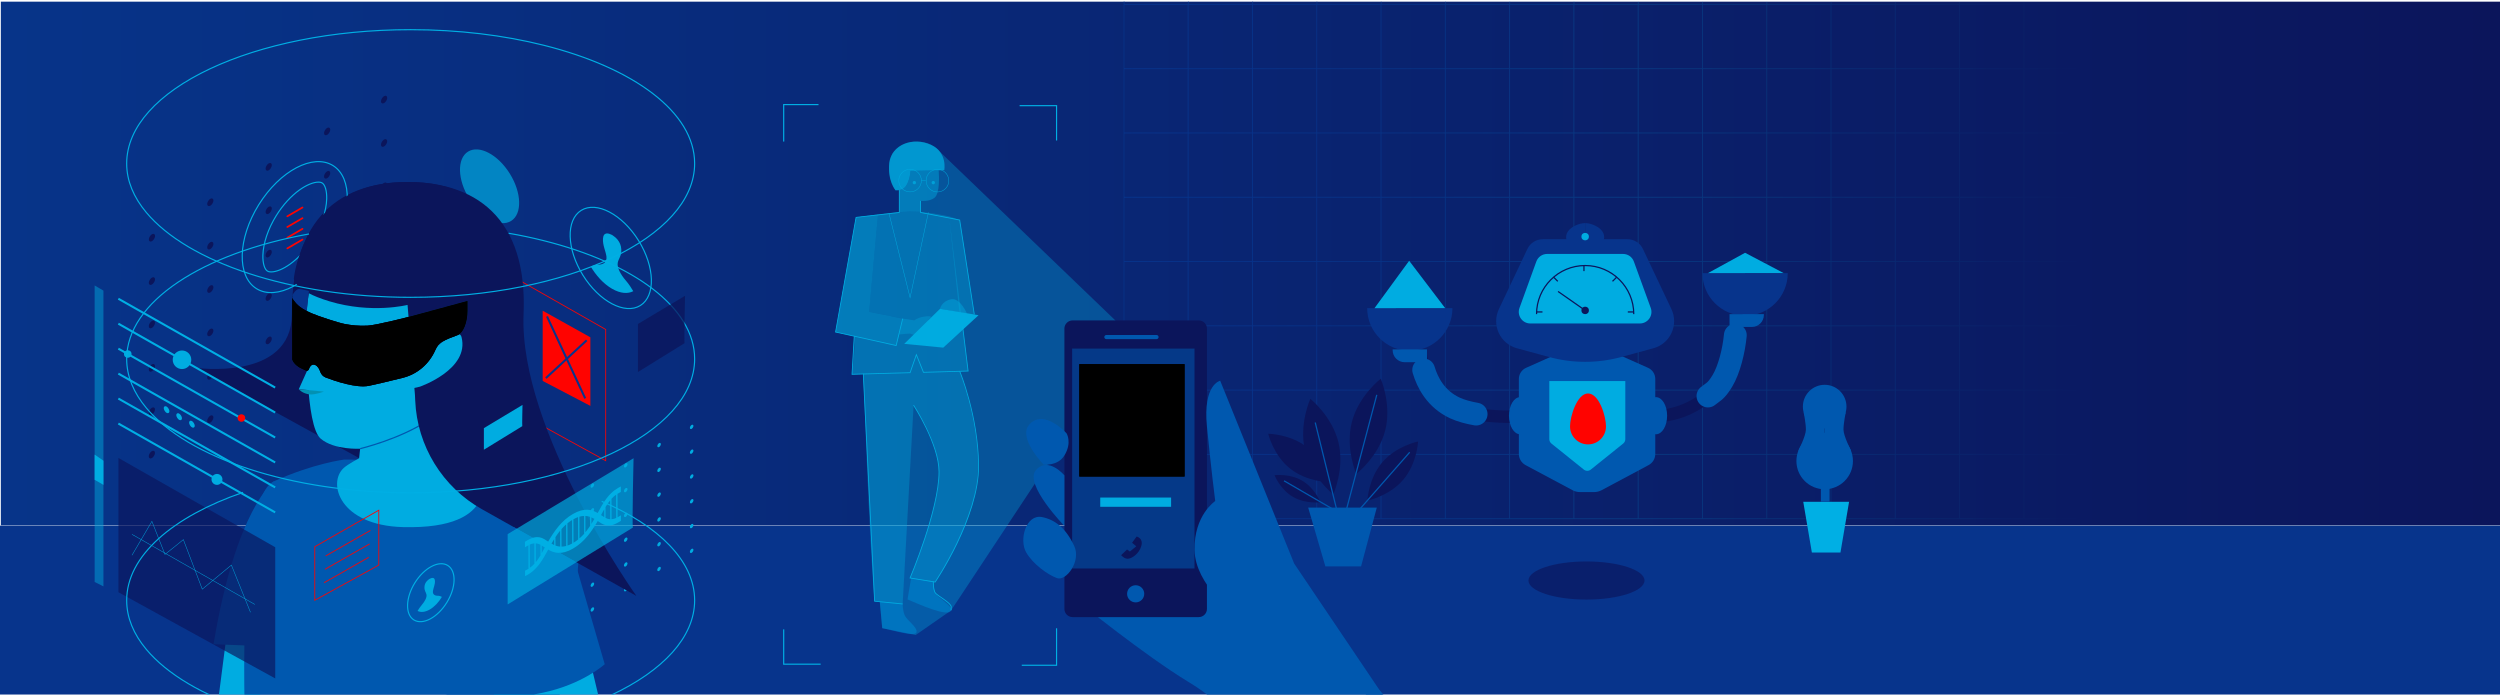 <?xml version="1.0" encoding="utf-8"?>
<!-- Generator: Adobe Illustrator 21.0.2, SVG Export Plug-In . SVG Version: 6.00 Build 0)  -->
<svg version="1.1" id="Layer_1" xmlns="http://www.w3.org/2000/svg" xmlns:xlink="http://www.w3.org/1999/xlink" x="0px" y="0px"
	 viewBox="0 0 6033 1676" style="enable-background:new 0 0 6033 1676;" xml:space="preserve">
<style type="text/css">
	.st0{clip-path:url(#SVGID_2_);fill:url(#SVGID_3_);}
	.st1{clip-path:url(#SVGID_5_);}
	.st2{fill:#0B155B;}
	.st3{clip-path:url(#SVGID_7_);fill:#07348C;}
	.st4{clip-path:url(#SVGID_9_);fill:#00ACE1;}
	.st5{clip-path:url(#SVGID_11_);fill:#0B155B;}
	.st6{clip-path:url(#SVGID_13_);fill:#0058AF;}
	.st7{clip-path:url(#SVGID_15_);}
	.st8{fill:url(#SVGID_16_);}
	.st9{clip-path:url(#SVGID_18_);fill:#0B155B;}
	.st10{clip-path:url(#SVGID_20_);fill:#0B155B;}
	.st11{clip-path:url(#SVGID_22_);fill:#0B155B;}
	.st12{clip-path:url(#SVGID_24_);fill:#0B155B;}
	.st13{clip-path:url(#SVGID_26_);fill:#0B155B;}
	.st14{opacity:0.66;clip-path:url(#SVGID_28_);fill:#0B155B;enable-background:new    ;}
	.st15{clip-path:url(#SVGID_30_);fill:#07348C;}
	.st16{clip-path:url(#SVGID_32_);fill:#07348C;}
	.st17{clip-path:url(#SVGID_34_);fill:none;stroke:#0B155B;stroke-width:30;stroke-miterlimit:10;}
	.st18{clip-path:url(#SVGID_36_);fill:none;stroke:#0B155B;stroke-width:30;stroke-miterlimit:10;}
	.st19{clip-path:url(#SVGID_38_);fill:#0058AF;}
	.st20{clip-path:url(#SVGID_40_);fill:#0058AF;}
	.st21{clip-path:url(#SVGID_42_);fill:#0058AF;}
	.st22{clip-path:url(#SVGID_44_);fill:#0058AF;}
	.st23{clip-path:url(#SVGID_46_);fill:#00AFE4;}
	.st24{clip-path:url(#SVGID_48_);fill:#0058AF;}
	.st25{clip-path:url(#SVGID_50_);fill:#00ACE1;}
	.st26{clip-path:url(#SVGID_52_);fill:#00ACE1;}
	.st27{clip-path:url(#SVGID_54_);fill:none;stroke:#0058AF;stroke-width:3;stroke-miterlimit:10;}
	.st28{clip-path:url(#SVGID_56_);fill:#0291B2;}
	.st29{clip-path:url(#SVGID_58_);fill:none;stroke:#FF0300;stroke-width:2;stroke-miterlimit:10;}
	.st30{clip-path:url(#SVGID_60_);fill:none;stroke:#FF0300;stroke-width:2;stroke-miterlimit:10;}
	.st31{clip-path:url(#SVGID_62_);}
	.st32{fill:#00ACE1;}
	.st33{clip-path:url(#SVGID_64_);fill:none;stroke:#00AFE4;stroke-width:2.804;stroke-miterlimit:10;}
	.st34{opacity:0.69;clip-path:url(#SVGID_66_);fill:#00ACE1;enable-background:new    ;}
	.st35{clip-path:url(#SVGID_68_);fill:none;stroke:#00AFE4;stroke-width:2.804;stroke-miterlimit:10;}
	.st36{clip-path:url(#SVGID_70_);}
	.st37{fill:none;stroke:#00AFE4;stroke-width:2.804;stroke-miterlimit:10;}
	.st38{clip-path:url(#SVGID_72_);}
	.st39{fill:none;stroke:#FF0300;stroke-width:4.206;stroke-linecap:round;stroke-miterlimit:10;}
	.st40{clip-path:url(#SVGID_74_);fill:#FF0300;}
	.st41{clip-path:url(#SVGID_76_);fill:none;stroke:#FF0300;stroke-width:5;stroke-miterlimit:10;}
	.st42{clip-path:url(#SVGID_78_);fill:none;stroke:#FF0300;stroke-width:5;stroke-miterlimit:10;}
	.st43{clip-path:url(#SVGID_80_);fill:none;stroke:#FF0300;stroke-width:5;stroke-miterlimit:10;}
	.st44{clip-path:url(#SVGID_82_);fill:none;stroke:#FF0300;stroke-width:2;stroke-miterlimit:10;}
	.st45{clip-path:url(#SVGID_84_);fill:none;stroke:#FF0300;stroke-width:2;stroke-miterlimit:10;}
	.st46{clip-path:url(#SVGID_86_);fill:none;stroke:#FF0300;stroke-width:2;stroke-miterlimit:10;}
	.st47{clip-path:url(#SVGID_88_);fill:#0B155B;}
	.st48{clip-path:url(#SVGID_90_);fill:#0058AF;}
	.st49{clip-path:url(#SVGID_92_);fill:#00ACE1;}
	.st50{clip-path:url(#SVGID_94_);fill:#0058AF;}
	.st51{clip-path:url(#SVGID_96_);fill:#00ACE1;}
	.st52{clip-path:url(#SVGID_98_);fill:#0058AF;}
	.st53{clip-path:url(#SVGID_100_);fill:#0058AF;}
	.st54{opacity:0.34;clip-path:url(#SVGID_102_);fill:#00ACE1;enable-background:new    ;}
	.st55{clip-path:url(#SVGID_104_);fill:#0058AF;}
	.st56{opacity:0.45;clip-path:url(#SVGID_106_);fill:#00ACE1;enable-background:new    ;}
	.st57{opacity:0.76;clip-path:url(#SVGID_108_);fill:#00ACE1;enable-background:new    ;}
	.st58{opacity:0.34;clip-path:url(#SVGID_110_);fill:#00ACE1;enable-background:new    ;}
	.st59{opacity:0.45;clip-path:url(#SVGID_112_);fill:#00ACE1;enable-background:new    ;}
	.st60{opacity:0.34;clip-path:url(#SVGID_114_);fill:#00ACE1;enable-background:new    ;}
	.st61{clip-path:url(#SVGID_116_);fill:#00ACE1;}
	.st62{clip-path:url(#SVGID_118_);fill:none;stroke:#00AFE4;stroke-miterlimit:10;}
	.st63{clip-path:url(#SVGID_120_);fill:none;stroke:#00AFE4;stroke-miterlimit:10;}
	.st64{clip-path:url(#SVGID_122_);fill:none;stroke:#00AFE4;stroke-miterlimit:10;}
	.st65{opacity:0.76;clip-path:url(#SVGID_124_);fill:#00ACE1;enable-background:new    ;}
	.st66{opacity:0.76;clip-path:url(#SVGID_126_);fill:#00ACE1;enable-background:new    ;}
	.st67{clip-path:url(#SVGID_128_);fill:none;stroke:#00AFE4;stroke-miterlimit:10;}
	.st68{opacity:0.34;clip-path:url(#SVGID_130_);fill:#00ACE1;enable-background:new    ;}
	.st69{opacity:0.45;clip-path:url(#SVGID_132_);fill:#00ACE1;enable-background:new    ;}
	.st70{clip-path:url(#SVGID_134_);fill:#0058AF;}
	.st71{clip-path:url(#SVGID_136_);fill:#07348C;}
	.st72{clip-path:url(#SVGID_138_);}
	.st73{fill:#07348C;}
	.st74{clip-path:url(#SVGID_140_);fill:#00ACE1;}
	.st75{clip-path:url(#SVGID_142_);fill:#00ACE1;}
	.st76{clip-path:url(#SVGID_144_);fill:#00ACE1;}
	.st77{clip-path:url(#SVGID_146_);fill:#FF0300;}
	.st78{clip-path:url(#SVGID_148_);fill:#00ACE1;}
	.st79{clip-path:url(#SVGID_150_);fill:#0B155B;}
	.st80{clip-path:url(#SVGID_152_);fill:none;stroke:#0B155B;stroke-width:3;stroke-miterlimit:10;}
	.st81{clip-path:url(#SVGID_154_);fill:none;stroke:#0B155B;stroke-width:3;stroke-linecap:round;stroke-miterlimit:10;}
	.st82{clip-path:url(#SVGID_156_);fill:none;stroke:#0B155B;stroke-width:3;stroke-miterlimit:10;}
	.st83{clip-path:url(#SVGID_158_);fill:none;stroke:#0B155B;stroke-width:3;stroke-miterlimit:10;}
	.st84{clip-path:url(#SVGID_160_);fill:none;stroke:#0B155B;stroke-width:3;stroke-miterlimit:10;}
	.st85{clip-path:url(#SVGID_162_);fill:none;stroke:#0B155B;stroke-width:3;stroke-miterlimit:10;}
	.st86{clip-path:url(#SVGID_164_);fill:none;stroke:#0B155B;stroke-width:3;stroke-miterlimit:10;}
	.st87{clip-path:url(#SVGID_166_);fill:#00ACE1;}
	.st88{clip-path:url(#SVGID_168_);fill:#0058AF;}
	.st89{clip-path:url(#SVGID_170_);fill:#0058AF;}
	.st90{clip-path:url(#SVGID_172_);fill:none;stroke:#0058AF;stroke-width:55;stroke-linecap:round;stroke-miterlimit:10;}
	.st91{clip-path:url(#SVGID_174_);fill:none;stroke:#0058AF;stroke-width:55;stroke-linecap:round;stroke-miterlimit:10;}
	.st92{clip-path:url(#SVGID_176_);fill:#0058AF;}
	.st93{clip-path:url(#SVGID_178_);fill:#0058AF;}
	.st94{clip-path:url(#SVGID_180_);fill:#0058AF;}
	.st95{clip-path:url(#SVGID_182_);fill:none;stroke:#0058AF;stroke-width:3;stroke-miterlimit:10;}
	.st96{clip-path:url(#SVGID_184_);fill:none;stroke:#0058AF;stroke-width:3;stroke-miterlimit:10;}
	.st97{clip-path:url(#SVGID_186_);fill:none;stroke:#0058AF;stroke-width:3;stroke-miterlimit:10;}
	.st98{clip-path:url(#SVGID_188_);fill:none;stroke:#0058AF;stroke-width:3;stroke-miterlimit:10;}
	.st99{opacity:0.69;clip-path:url(#SVGID_190_);fill:#00ACE1;enable-background:new    ;}
	.st100{clip-path:url(#SVGID_192_);}
	.st101{fill:none;stroke:#00AFE4;stroke-width:5;stroke-miterlimit:10;}
	.st102{opacity:0.66;clip-path:url(#SVGID_194_);fill:#0B155B;enable-background:new    ;}
	.st103{opacity:0.46;clip-path:url(#SVGID_196_);fill:#00ACE1;enable-background:new    ;}
	.st104{clip-path:url(#SVGID_198_);}
	.st105{clip-path:url(#SVGID_200_);enable-background:new    ;}
	.st106{clip-path:url(#SVGID_202_);fill:#00ACE1;}
	.st107{clip-path:url(#SVGID_204_);}
	.st108{clip-path:url(#SVGID_206_);enable-background:new    ;}
	.st109{clip-path:url(#SVGID_208_);fill:#00ACE1;}
	.st110{clip-path:url(#SVGID_210_);fill:#00ACE1;}
	.st111{clip-path:url(#SVGID_212_);fill:#00ACE1;}
	.st112{clip-path:url(#SVGID_214_);fill:#00ACE1;}
	.st113{clip-path:url(#SVGID_216_);fill:#00ACE1;}
	.st114{clip-path:url(#SVGID_218_);fill:#00ACE1;}
	.st115{clip-path:url(#SVGID_220_);fill:#FF0300;}
	.st116{clip-path:url(#SVGID_222_);fill:#00ACE1;}
	.st117{clip-path:url(#SVGID_224_);fill:none;stroke:#00AFE4;stroke-miterlimit:10;}
	.st118{clip-path:url(#SVGID_226_);fill:none;stroke:#00AFE4;stroke-miterlimit:10;}
	.st119{clip-path:url(#SVGID_228_);fill:none;stroke:#07348C;stroke-width:5;stroke-miterlimit:10;}
	.st120{clip-path:url(#SVGID_230_);fill:none;stroke:#07348C;stroke-width:5;stroke-miterlimit:10;}
	.st121{clip-path:url(#SVGID_232_);fill:none;stroke:#00AFE4;stroke-width:2.804;stroke-miterlimit:10;}
	.st122{clip-path:url(#SVGID_234_);fill:none;stroke:#00AFE4;stroke-width:2.804;stroke-miterlimit:10;}
	.st123{clip-path:url(#SVGID_236_);fill:none;stroke:#00AFE4;stroke-width:2.804;stroke-miterlimit:10;}
	.st124{opacity:0.74;clip-path:url(#SVGID_238_);fill:#0B155B;enable-background:new    ;}
	.st125{clip-path:url(#SVGID_240_);fill:#07348C;}
	.st126{clip-path:url(#SVGID_242_);fill:#00ACE1;}
	.st127{clip-path:url(#SVGID_244_);fill:#00ACE1;}
	.st128{clip-path:url(#SVGID_246_);}
	.st129{enable-background:new    ;}
	.st130{clip-path:url(#SVGID_248_);}
	.st131{fill:#00AFE4;}
	.st132{clip-path:url(#SVGID_250_);fill:none;stroke:#00AFE4;stroke-width:2.804;stroke-miterlimit:10;}
	.st133{clip-path:url(#SVGID_252_);fill:none;stroke:#00AFE4;stroke-width:2;stroke-miterlimit:10;}
	.st134{clip-path:url(#SVGID_254_);fill:none;stroke:#00AFE4;stroke-width:2;stroke-miterlimit:10;}
	.st135{clip-path:url(#SVGID_256_);fill:none;stroke:#00AFE4;stroke-width:2;stroke-miterlimit:10;}
	.st136{clip-path:url(#SVGID_258_);fill:none;stroke:#00AFE4;stroke-width:2;stroke-miterlimit:10;}
	.st137{clip-path:url(#SVGID_260_);fill:none;stroke:#00AFE4;stroke-width:2;stroke-miterlimit:10;}
	.st138{clip-path:url(#SVGID_262_);fill:none;stroke:#00AFE4;stroke-width:2;stroke-miterlimit:10;}
	.st139{opacity:0.34;clip-path:url(#SVGID_264_);fill:#00ACE1;enable-background:new    ;}
	.st140{clip-path:url(#SVGID_266_);fill:none;stroke:#00AFE4;stroke-width:2.804;stroke-miterlimit:10;}
	.st141{clip-path:url(#SVGID_268_);fill:none;stroke:#00AFE4;stroke-width:2.804;stroke-miterlimit:10;}
	.st142{clip-path:url(#SVGID_270_);}
	.st143{clip-path:url(#SVGID_272_);}
	.st144{clip-path:url(#SVGID_275_);}
	.st145{opacity:0.24;clip-path:url(#SVGID_276_);fill:#45D7EF;enable-background:new    ;}
	.st146{clip-path:url(#SVGID_278_);}
	.st147{fill:#0058AF;}
	.st148{opacity:0.54;fill:#0058AF;enable-background:new    ;}
	.st149{clip-path:url(#SVGID_281_);}
	.st150{clip-path:url(#SVGID_282_);fill:#00ACE1;}
	.st151{clip-path:url(#SVGID_282_);}
	.st152{fill:none;stroke:#0B155B;stroke-miterlimit:10;}
</style>
<g>
	<g>
		<defs>
			<rect id="SVGID_1_" x="2" y="4" width="6031" height="1679"/>
		</defs>
		<clipPath id="SVGID_2_">
			<use xlink:href="#SVGID_1_"  style="overflow:visible;"/>
		</clipPath>
		
			<linearGradient id="SVGID_3_" gradientUnits="userSpaceOnUse" x1="6238.292" y1="-5169.322" x2="12271.093" y2="-5169.322" gradientTransform="matrix(-1 0 0 1 12271.293 5800.222)">
			<stop  offset="0" style="stop-color:#0B155B"/>
			<stop  offset="1" style="stop-color:#073489"/>
		</linearGradient>
		<polygon class="st0" points="0.2,-6 6033,2 6033,1267.8 0.2,1267.8 		"/>
	</g>
	<g>
		<defs>
			<rect id="SVGID_4_" x="2" y="4" width="6031" height="1679"/>
		</defs>
		<clipPath id="SVGID_5_">
			<use xlink:href="#SVGID_4_"  style="overflow:visible;"/>
		</clipPath>
		<g class="st1">
			<g>
				
					<ellipse transform="matrix(0.528 -0.849 0.849 0.528 -313.958 582.202)" class="st2" cx="366.8" cy="573.6" rx="10.2" ry="6"/>
				
					<ellipse transform="matrix(0.528 -0.849 0.849 0.528 -174.832 661.443)" class="st2" cx="507.7" cy="488" rx="10.2" ry="6"/>
				
					<ellipse transform="matrix(0.528 -0.849 0.849 0.528 -35.711 740.781)" class="st2" cx="648.6" cy="402.5" rx="10.2" ry="6"/>
				
					<ellipse transform="matrix(0.528 -0.849 0.849 0.528 103.507 820.124)" class="st2" cx="789.6" cy="316.9" rx="10.2" ry="6"/>
				<ellipse transform="matrix(0.528 -0.849 0.849 0.528 233.596 900.606)" class="st2" cx="927" cy="240.1" rx="10.2" ry="6"/>
			</g>
			<g>
				
					<ellipse transform="matrix(0.528 -0.849 0.849 0.528 -402.865 631.617)" class="st2" cx="366.8" cy="678.2" rx="10.2" ry="6"/>
				
					<ellipse transform="matrix(0.528 -0.849 0.849 0.528 -263.74 710.858)" class="st2" cx="507.7" cy="592.7" rx="10.2" ry="6"/>
				
					<ellipse transform="matrix(0.528 -0.849 0.849 0.528 -124.618 790.196)" class="st2" cx="648.6" cy="507.2" rx="10.2" ry="6"/>
				
					<ellipse transform="matrix(0.528 -0.849 0.849 0.528 14.6 869.539)" class="st2" cx="789.6" cy="421.6" rx="10.2" ry="6"/>
				<ellipse transform="matrix(0.528 -0.849 0.849 0.528 144.689 950.021)" class="st2" cx="927" cy="344.8" rx="10.2" ry="6"/>
			</g>
			<g>
				
					<ellipse transform="matrix(0.528 -0.849 0.849 0.528 -491.773 681.032)" class="st2" cx="366.8" cy="782.9" rx="10.2" ry="6"/>
				
					<ellipse transform="matrix(0.528 -0.849 0.849 0.528 -352.647 760.273)" class="st2" cx="507.7" cy="697.4" rx="10.2" ry="6"/>
				
					<ellipse transform="matrix(0.528 -0.849 0.849 0.528 -213.526 839.611)" class="st2" cx="648.6" cy="611.9" rx="10.2" ry="6"/>
				
					<ellipse transform="matrix(0.528 -0.849 0.849 0.528 -74.303 918.857)" class="st2" cx="789.5" cy="526.3" rx="10.2" ry="6"/>
				<ellipse transform="matrix(0.528 -0.849 0.849 0.528 55.781 999.436)" class="st2" cx="927" cy="449.5" rx="10.2" ry="6"/>
			</g>
			<g>
				
					<ellipse transform="matrix(0.528 -0.849 0.849 0.528 -580.68 730.447)" class="st2" cx="366.8" cy="887.6" rx="10.2" ry="6"/>
				
					<ellipse transform="matrix(0.528 -0.849 0.849 0.528 -441.555 809.688)" class="st2" cx="507.7" cy="802.1" rx="10.2" ry="6"/>
				
					<ellipse transform="matrix(0.528 -0.849 0.849 0.528 -302.433 889.026)" class="st2" cx="648.6" cy="716.6" rx="10.2" ry="6"/>
				
					<ellipse transform="matrix(0.528 -0.849 0.849 0.528 -163.21 968.272)" class="st2" cx="789.5" cy="631" rx="10.2" ry="6"/>
				
					<ellipse transform="matrix(0.528 -0.849 0.849 0.528 -33.126 1048.851)" class="st2" cx="927" cy="554.2" rx="10.2" ry="6"/>
			</g>
			<g>
				
					<ellipse transform="matrix(0.528 -0.849 0.849 0.528 -669.583 779.765)" class="st2" cx="366.7" cy="992.3" rx="10.2" ry="6"/>
				
					<ellipse transform="matrix(0.528 -0.849 0.849 0.528 -530.462 859.103)" class="st2" cx="507.7" cy="906.8" rx="10.2" ry="6"/>
				
					<ellipse transform="matrix(0.528 -0.849 0.849 0.528 -391.341 938.441)" class="st2" cx="648.6" cy="821.3" rx="10.2" ry="6"/>
				
					<ellipse transform="matrix(0.528 -0.849 0.849 0.528 -252.118 1017.687)" class="st2" cx="789.5" cy="735.7" rx="10.2" ry="6"/>
				
					<ellipse transform="matrix(0.528 -0.849 0.849 0.528 -122.034 1098.266)" class="st2" cx="927" cy="658.9" rx="10.2" ry="6"/>
			</g>
			<g>
				
					<ellipse transform="matrix(0.528 -0.849 0.849 0.528 -758.491 829.18)" class="st2" cx="366.7" cy="1097" rx="10.2" ry="6"/>
				
					<ellipse transform="matrix(0.528 -0.849 0.849 0.528 -619.369 908.518)" class="st2" cx="507.7" cy="1011.5" rx="10.2" ry="6"/>
				
					<ellipse transform="matrix(0.528 -0.849 0.849 0.528 -480.248 987.856)" class="st2" cx="648.6" cy="926" rx="10.2" ry="6"/>
				
					<ellipse transform="matrix(0.528 -0.849 0.849 0.528 -341.025 1067.102)" class="st2" cx="789.5" cy="840.4" rx="10.2" ry="6"/>
				
					<ellipse transform="matrix(0.528 -0.849 0.849 0.528 -210.941 1147.681)" class="st2" cx="927" cy="763.6" rx="10.2" ry="6"/>
			</g>
		</g>
	</g>
	<g>
		<defs>
			<rect id="SVGID_6_" x="-17.3" y="1267.6" width="6050.3" height="1679"/>
		</defs>
		<clipPath id="SVGID_7_">
			<use xlink:href="#SVGID_6_"  style="overflow:visible;"/>
		</clipPath>
		<rect x="-2.3" y="1268.4" class="st3" width="6076.1" height="410.7"/>
	</g>
	<g>
		<defs>
			
				<rect id="SVGID_8_" x="2262.5" y="-1856.5" transform="matrix(0.128 -0.992 0.992 0.128 1555.108 4087.157)" width="1679.1" height="6031.2"/>
		</defs>
		<clipPath id="SVGID_9_">
			<use xlink:href="#SVGID_8_"  style="overflow:visible;"/>
		</clipPath>
		
			<rect x="489" y="1582.5" transform="matrix(0.128 -0.992 0.992 0.128 -1115.398 2046.398)" class="st4" width="234.2" height="150.2"/>
	</g>
	<g>
		<defs>
			<rect id="SVGID_10_" x="2" y="4" width="6031" height="1679"/>
		</defs>
		<clipPath id="SVGID_11_">
			<use xlink:href="#SVGID_10_"  style="overflow:visible;"/>
		</clipPath>
		<path class="st5" d="M966.4,953.7l-24.7,193.1L470.1,887.5c0,0,234.2,34,234.2-129.6c0-231.5,115.2-323.9,295.9-318.4
			c237.2,7.3,258.4,232.5,258.4,232.5s2.1,28.5-85.8,55.1c-102.1,30.8-188.6,8.7-188.6,8.7L966.4,953.7z"/>
	</g>
	<g>
		<defs>
			<rect id="SVGID_12_" x="2" y="4" width="6031" height="1679"/>
		</defs>
		<clipPath id="SVGID_13_">
			<use xlink:href="#SVGID_12_"  style="overflow:visible;"/>
		</clipPath>
		<path class="st6" d="M592.9,1790.2c0,0-27.2-585.7,68.2-628.8c95.4-43.1,169.2-52.3,169.2-52.3s570.7-4.7,570.7,158.4
			s-77.1,555.8-77.1,555.8L592.9,1790.2z"/>
	</g>
	<g>
		<defs>
			<rect id="SVGID_14_" x="2" y="4" width="6031" height="1679"/>
		</defs>
		<clipPath id="SVGID_15_">
			<use xlink:href="#SVGID_14_"  style="overflow:visible;"/>
		</clipPath>
		<g class="st7">
			
				<linearGradient id="SVGID_16_" gradientUnits="userSpaceOnUse" x1="12956.988" y1="-9204.495" x2="15285.59" y2="-9204.495" gradientTransform="matrix(-1 0 0 1 17997.289 9759.146)">
				<stop  offset="7.023552e-03" style="stop-color:#01A3DB;stop-opacity:0"/>
				<stop  offset="0.429" style="stop-color:#0297D2;stop-opacity:0.199"/>
				<stop  offset="0.433" style="stop-color:#0294D0;stop-opacity:0.205"/>
				<stop  offset="0.489" style="stop-color:#0477BB;stop-opacity:0.283"/>
				<stop  offset="0.55" style="stop-color:#055EAA;stop-opacity:0.368"/>
				<stop  offset="0.619" style="stop-color:#064B9D;stop-opacity:0.465"/>
				<stop  offset="0.699" style="stop-color:#063E93;stop-opacity:0.578"/>
				<stop  offset="0.802" style="stop-color:#07368E;stop-opacity:0.722"/>
				<stop  offset="1" style="stop-color:#07348C"/>
			</linearGradient>
			<path class="st8" d="M2712.1,1250.8v2h2327.1v-2h1.1V-143.5h-2.1v153h-153v-153h-2.1v153h-153v-153h-2.1v153h-153v-153h-2.1v153
				h-153v-153h-2.1v153h-153v-153h-2.1v153h-153v-153h-2.1v153h-153v-153h-2.1v153h-153v-153h-2.1v153h-153v-153h-2.1v153h-153v-153
				h-2.1v153h-153v-153h-2.1v153h-153v-153h-2.1v153h-153v-153h-2.1v153h-153v-153h-2.1v153h-153v-153h-2.1v1394.3H2712.1z
				 M4885.2,11.7h153v153h-153V11.7z M4885.2,166.8h153v153h-153V166.8z M4885.2,321.9h153v153h-153V321.9z M4885.2,477.1h153v153
				h-153V477.1z M4885.2,632.2h153v153h-153V632.2z M4885.2,787.4h153v153h-153V787.4z M4885.2,942.5h153v153h-153V942.5z
				 M4885.2,1097.6h153v153h-153V1097.6z M4730,11.7h153v153h-153V11.7z M4730,166.8h153v153h-153V166.8z M4730,321.9h153v153h-153
				V321.9z M4730,477.1h153v153h-153V477.1z M4730,632.2h153v153h-153V632.2z M4730,787.4h153v153h-153V787.4z M4730,942.5h153v153
				h-153V942.5z M4730,1097.6h153v153h-153V1097.6z M4574.9,11.7h153v153h-153V11.7z M4574.9,166.8h153v153h-153V166.8z
				 M4574.9,321.9h153v153h-153V321.9z M4574.9,477.1h153v153h-153V477.1z M4574.9,632.2h153v153h-153V632.2z M4574.9,787.4h153v153
				h-153V787.4z M4574.9,942.5h153v153h-153V942.5z M4574.9,1097.6h153v153h-153V1097.6z M4419.7,11.7h153v153h-153V11.7z
				 M4419.7,166.8h153v153h-153V166.8z M4419.7,321.9h153v153h-153V321.9z M4419.7,477.1h153v153h-153V477.1z M4419.7,632.2h153v153
				h-153V632.2z M4419.7,787.4h153v153h-153V787.4z M4419.7,942.5h153v153h-153V942.5z M4419.7,1097.6h153v153h-153V1097.6z
				 M4264.6,11.7h153v153h-153V11.7z M4264.6,166.8h153v153h-153V166.8z M4264.6,321.9h153v153h-153V321.9z M4264.6,477.1h153v153
				h-153V477.1z M4264.6,632.2h153v153h-153V632.2z M4264.6,787.4h153v153h-153V787.4z M4264.6,942.5h153v153h-153V942.5z
				 M4264.6,1097.6h153v153h-153V1097.6z M4109.5,11.7h153v153h-153V11.7z M4109.5,166.8h153v153h-153V166.8z M4109.5,321.9h153v153
				h-153V321.9z M4109.5,477.1h153v153h-153V477.1z M4109.5,632.2h153v153h-153V632.2z M4109.5,787.4h153v153h-153V787.4z
				 M4109.5,942.5h153v153h-153V942.5z M4109.5,1097.6h153v153h-153V1097.6z M3954.3,11.7h153v153h-153L3954.3,11.7L3954.3,11.7z
				 M3954.3,166.8h153v153h-153L3954.3,166.8L3954.3,166.8z M3954.3,321.9h153v153h-153L3954.3,321.9L3954.3,321.9z M3954.3,477.1
				h153v153h-153L3954.3,477.1L3954.3,477.1z M3954.3,632.2h153v153h-153L3954.3,632.2L3954.3,632.2z M3954.3,787.4h153v153h-153
				L3954.3,787.4L3954.3,787.4z M3954.3,942.5h153v153h-153L3954.3,942.5L3954.3,942.5z M3954.3,1097.6h153v153h-153L3954.3,1097.6
				L3954.3,1097.6z M3799.2,11.7h153v153h-153V11.7z M3799.2,166.8h153v153h-153V166.8z M3799.2,321.9h153v153h-153V321.9z
				 M3799.2,477.1h153v153h-153V477.1z M3799.2,632.2h153v153h-153V632.2z M3799.2,787.4h153v153h-153V787.4z M3799.2,942.5h153v153
				h-153V942.5z M3799.2,1097.6h153v153h-153V1097.6z M3644,11.7h153v153h-153V11.7z M3644,166.8h153v153h-153V166.8z M3644,321.9
				h153v153h-153V321.9z M3644,477.1h153v153h-153V477.1z M3644,632.2h153v153h-153V632.2z M3644,787.4h153v153h-153V787.4z
				 M3644,942.5h153v153h-153V942.5z M3644,1097.6h153v153h-153V1097.6z M3488.9,11.7h153v153h-153V11.7z M3488.9,166.8h153v153
				h-153V166.8z M3488.9,321.9h153v153h-153V321.9z M3488.9,477.1h153v153h-153V477.1z M3488.9,632.2h153v153h-153V632.2z
				 M3488.9,787.4h153v153h-153V787.4z M3488.9,942.5h153v153h-153V942.5z M3488.9,1097.6h153v153h-153V1097.6z M3333.8,11.7h153
				v153h-153V11.7z M3333.8,166.8h153v153h-153V166.8z M3333.8,321.9h153v153h-153V321.9z M3333.8,477.1h153v153h-153V477.1z
				 M3333.8,632.2h153v153h-153V632.2z M3333.8,787.4h153v153h-153V787.4z M3333.8,942.5h153v153h-153V942.5z M3333.8,1097.6h153
				v153h-153V1097.6z M3178.6,11.7h153v153h-153V11.7z M3178.6,166.8h153v153h-153V166.8z M3178.6,321.9h153v153h-153V321.9z
				 M3178.6,477.1h153v153h-153V477.1z M3178.6,632.2h153v153h-153V632.2z M3178.6,787.4h153v153h-153V787.4z M3178.6,942.5h153v153
				h-153V942.5z M3178.6,1097.6h153v153h-153V1097.6z M3023.5,11.7h153v153h-153V11.7z M3023.5,166.8h153v153h-153V166.8z
				 M3023.5,321.9h153v153h-153V321.9z M3023.5,477.1h153v153h-153V477.1z M3023.5,632.2h153v153h-153V632.2z M3023.5,787.4h153v153
				h-153V787.4z M3023.5,942.5h153v153h-153V942.5z M3023.5,1097.6h153v153h-153V1097.6z M2868.3,11.7h153v153h-153V11.7z
				 M2868.3,166.8h153v153h-153V166.8z M2868.3,321.9h153v153h-153V321.9z M2868.3,477.1h153v153h-153V477.1z M2868.3,632.2h153v153
				h-153V632.2z M2868.3,787.4h153v153h-153V787.4z M2868.3,942.5h153v153h-153V942.5z M2868.3,1097.6h153v153h-153V1097.6z
				 M2713.2,11.7h153v153h-153V11.7z M2713.2,166.8h153v153h-153V166.8z M2713.2,321.9h153v153h-153V321.9z M2713.2,477.1h153v153
				h-153V477.1z M2713.2,632.2h153v153h-153V632.2z M2713.2,787.4h153v153h-153V787.4z M2713.2,942.5h153v153h-153V942.5z
				 M2713.2,1097.6h153v153h-153V1097.6z"/>
		</g>
	</g>
	<g>
		<defs>
			<rect id="SVGID_17_" x="2" y="4" width="6031" height="1679"/>
		</defs>
		<clipPath id="SVGID_18_">
			<use xlink:href="#SVGID_17_"  style="overflow:visible;"/>
		</clipPath>
		<path class="st9" d="M3230.1,1068.1c15.3,63.7-12.8,125-12.8,125s-52.8-42-68-105.7s12.8-125,12.8-125
			S3214.8,1004.4,3230.1,1068.1z"/>
	</g>
	<g>
		<defs>
			<rect id="SVGID_19_" x="2" y="4" width="6031" height="1679"/>
		</defs>
		<clipPath id="SVGID_20_">
			<use xlink:href="#SVGID_19_"  style="overflow:visible;"/>
		</clipPath>
		<path class="st10" d="M3154.4,1079.4c40.6,32.3,53,84.2,53,84.2s-53.4-0.4-94-32.7s-53-84.2-53-84.2S3113.8,1047.2,3154.4,1079.4z
			"/>
	</g>
	<g>
		<defs>
			<rect id="SVGID_21_" x="2" y="4" width="6031" height="1679"/>
		</defs>
		<clipPath id="SVGID_22_">
			<use xlink:href="#SVGID_21_"  style="overflow:visible;"/>
		</clipPath>
		<path class="st11" d="M3336,1115.3c33.8-39.4,86.1-49.9,86.1-49.9s-2.4,53.3-36.2,92.7s-86.1,49.9-86.1,49.9
			S3302.2,1154.6,3336,1115.3z"/>
	</g>
	<g>
		<defs>
			<rect id="SVGID_23_" x="2" y="4" width="6031" height="1679"/>
		</defs>
		<clipPath id="SVGID_24_">
			<use xlink:href="#SVGID_23_"  style="overflow:visible;"/>
		</clipPath>
		<path class="st12" d="M3142.5,1160c30.6,18,44,52,44,52s-36.2,4.8-66.8-13.2s-44-52-44-52S3111.9,1142,3142.5,1160z"/>
	</g>
	<g>
		<defs>
			<rect id="SVGID_25_" x="2" y="4" width="6031" height="1679"/>
		</defs>
		<clipPath id="SVGID_26_">
			<use xlink:href="#SVGID_25_"  style="overflow:visible;"/>
		</clipPath>
		<path class="st13" d="M3342.7,1039.1c-16.3,63.5-69.7,104.6-69.7,104.6s-27-61.8-10.7-125.2c16.3-63.5,69.7-104.6,69.7-104.6
			S3359,975.7,3342.7,1039.1z"/>
	</g>
	<g>
		<defs>
			<rect id="SVGID_27_" x="2" y="4" width="6031" height="1679"/>
		</defs>
		<clipPath id="SVGID_28_">
			<use xlink:href="#SVGID_27_"  style="overflow:visible;"/>
		</clipPath>
		<ellipse class="st14" cx="3828.5" cy="1400.9" rx="140" ry="46"/>
	</g>
	<g>
		<defs>
			<rect id="SVGID_29_" x="2" y="4" width="6031" height="1679"/>
		</defs>
		<clipPath id="SVGID_30_">
			<use xlink:href="#SVGID_29_"  style="overflow:visible;"/>
		</clipPath>
		<path class="st15" d="M3299.3,743.6c0,56.8,46.1,102.9,102.9,102.9S3505,800.4,3505,743.6H3299.3z"/>
	</g>
	<g>
		<defs>
			<rect id="SVGID_31_" x="2" y="4" width="6031" height="1679"/>
		</defs>
		<clipPath id="SVGID_32_">
			<use xlink:href="#SVGID_31_"  style="overflow:visible;"/>
		</clipPath>
		<path class="st16" d="M4108.4,659.1c0,56.8,46.1,102.9,102.9,102.9s102.9-46.1,102.9-102.9H4108.4z"/>
	</g>
	<g>
		<defs>
			<rect id="SVGID_33_" x="2" y="4" width="6031" height="1679"/>
		</defs>
		<clipPath id="SVGID_34_">
			<use xlink:href="#SVGID_33_"  style="overflow:visible;"/>
		</clipPath>
		<path class="st17" d="M3428.1,847.4c0,0,0,98.5,82.9,137.1c50.5,23.5,138.3,21.1,138.3,21.1"/>
	</g>
	<g>
		<defs>
			<rect id="SVGID_35_" x="2" y="4" width="6031" height="1679"/>
		</defs>
		<clipPath id="SVGID_36_">
			<use xlink:href="#SVGID_35_"  style="overflow:visible;"/>
		</clipPath>
		<path class="st18" d="M4008.2,1003.2c0,0,84.3-1.2,147.9-83.6c34.8-45.1,34-161.6,34-161.6"/>
	</g>
	<g>
		<defs>
			<rect id="SVGID_37_" x="2" y="4" width="6031" height="1679"/>
		</defs>
		<clipPath id="SVGID_38_">
			<use xlink:href="#SVGID_37_"  style="overflow:visible;"/>
		</clipPath>
		<circle class="st19" cx="4403.3" cy="981.2" r="52.6"/>
	</g>
	<g>
		<defs>
			<rect id="SVGID_39_" x="2" y="4" width="6031" height="1679"/>
		</defs>
		<clipPath id="SVGID_40_">
			<use xlink:href="#SVGID_39_"  style="overflow:visible;"/>
		</clipPath>
		<circle class="st20" cx="4403.3" cy="1112.5" r="68.2"/>
	</g>
	<g>
		<defs>
			<rect id="SVGID_41_" x="2" y="4" width="6031" height="1679"/>
		</defs>
		<clipPath id="SVGID_42_">
			<use xlink:href="#SVGID_41_"  style="overflow:visible;"/>
		</clipPath>
		<path class="st21" d="M4352.6,995.2c0,0,5.4,26.2,5.4,41.5c0,15.4-18.3,51-18.3,51h63.6V989L4352.6,995.2z"/>
	</g>
	<g>
		<defs>
			<rect id="SVGID_43_" x="2" y="4" width="6031" height="1679"/>
		</defs>
		<clipPath id="SVGID_44_">
			<use xlink:href="#SVGID_43_"  style="overflow:visible;"/>
		</clipPath>
		<path class="st22" d="M4454.1,995.2c0,0-5.4,26.2-5.4,41.5c0,15.4,18.3,51,18.3,51h-63.6V989L4454.1,995.2z"/>
	</g>
	<g>
		<defs>
			<rect id="SVGID_45_" x="2" y="4" width="6031" height="1679"/>
		</defs>
		<clipPath id="SVGID_46_">
			<use xlink:href="#SVGID_45_"  style="overflow:visible;"/>
		</clipPath>
		<polygon class="st23" points="4413.6,1210.9 4400.2,1210.9 4351.6,1210.9 4372.4,1333.3 4400.2,1333.3 4413.6,1333.3 
			4441.4,1333.3 4462.2,1210.9 		"/>
	</g>
	<g>
		<defs>
			<rect id="SVGID_47_" x="2" y="4" width="6031" height="1679"/>
		</defs>
		<clipPath id="SVGID_48_">
			<use xlink:href="#SVGID_47_"  style="overflow:visible;"/>
		</clipPath>
		<rect x="4394.1" y="1144" class="st24" width="21" height="66.9"/>
	</g>
	<g>
		<defs>
			<rect id="SVGID_49_" x="2" y="4" width="6031" height="1679"/>
		</defs>
		<clipPath id="SVGID_50_">
			<use xlink:href="#SVGID_49_"  style="overflow:visible;"/>
		</clipPath>
		<path class="st25" d="M740.3,813.7c0,0-31.1-310.9,227.4-310.9c212.7,0,276.1,182.1,215,301.7c-66,129.1-56.2,180.4-54.7,206.4
			c3.4,58.5,33.3,128.1,33.3,128.1s53.7,139.4-188.8,133c-153.3-4-182.8-106.5-143-142.7c10-9.1,37.1-23.5,37.1-23.5l2.5-23
			c0,0-62.7,3.7-95.3-24.3C736.6,1026.5,740.3,813.7,740.3,813.7z"/>
	</g>
	<g>
		<defs>
			<rect id="SVGID_51_" x="2" y="4" width="6031" height="1679"/>
		</defs>
		<clipPath id="SVGID_52_">
			<use xlink:href="#SVGID_51_"  style="overflow:visible;"/>
		</clipPath>
		<polyline class="st26" points="797.2,945.6 721,939.4 758.4,856 		"/>
	</g>
	<g>
		<defs>
			<rect id="SVGID_53_" x="2" y="4" width="6031" height="1679"/>
		</defs>
		<clipPath id="SVGID_54_">
			<use xlink:href="#SVGID_53_"  style="overflow:visible;"/>
		</clipPath>
		<path class="st27" d="M869.1,1082.8c0,0,96.4-23.3,162.9-67.7c40.4-27,51.3-67,51.3-67"/>
	</g>
	<g>
		<defs>
			<rect id="SVGID_55_" x="2" y="4" width="6031" height="1679"/>
		</defs>
		<clipPath id="SVGID_56_">
			<use xlink:href="#SVGID_55_"  style="overflow:visible;"/>
		</clipPath>
		<path class="st28" d="M721,939.4c0,0,8.9,10.6,26.6,12.4c12.7,1.3,34.1-6.8,34.1-6.8L721,939.4z"/>
	</g>
	<g>
		<defs>
			<rect id="SVGID_57_" x="2" y="4" width="6031" height="1679"/>
		</defs>
		<clipPath id="SVGID_58_">
			<use xlink:href="#SVGID_57_"  style="overflow:visible;"/>
		</clipPath>
		<polygon class="st29" points="1083.3,579.7 1461.7,795.1 1461.7,1111.8 1083.3,903.7 		"/>
	</g>
	<g>
		<defs>
			<rect id="SVGID_59_" x="2" y="4" width="6031" height="1679"/>
		</defs>
		<clipPath id="SVGID_60_">
			<use xlink:href="#SVGID_59_"  style="overflow:visible;"/>
		</clipPath>
		<polygon class="st30" points="914.1,1231.2 759.6,1319.3 759.6,1448.6 914.1,1363.6 		"/>
	</g>
	<g>
		<defs>
			<rect id="SVGID_61_" x="2" y="4" width="6031" height="1679"/>
		</defs>
		<clipPath id="SVGID_62_">
			<use xlink:href="#SVGID_61_"  style="overflow:visible;"/>
		</clipPath>
		<g class="st31">
			<g>
				
					<ellipse transform="matrix(0.528 -0.849 0.849 0.528 -399.457 1721.862)" class="st32" cx="1349.3" cy="1220.3" rx="5.8" ry="3.4"/>
				
					<ellipse transform="matrix(0.528 -0.849 0.849 0.528 -319.97 1767.123)" class="st32" cx="1429.8" cy="1171.4" rx="5.8" ry="3.4"/>
				
					<ellipse transform="matrix(0.528 -0.849 0.849 0.528 -240.489 1812.482)" class="st32" cx="1510.4" cy="1122.6" rx="5.8" ry="3.4"/>
				
					<ellipse transform="matrix(0.528 -0.849 0.849 0.528 -161.002 1857.743)" class="st32" cx="1590.8" cy="1073.7" rx="5.8" ry="3.4"/>
				
					<ellipse transform="matrix(0.528 -0.849 0.849 0.528 -86.639 1903.746)" class="st32" cx="1669.4" cy="1029.8" rx="5.8" ry="3.4"/>
			</g>
			<g>
				
					<ellipse transform="matrix(0.528 -0.849 0.849 0.528 -450.242 1750.082)" class="st32" cx="1349.3" cy="1280.1" rx="5.8" ry="3.4"/>
				
					<ellipse transform="matrix(0.528 -0.849 0.849 0.528 -370.756 1795.344)" class="st32" cx="1429.8" cy="1231.2" rx="5.8" ry="3.4"/>
				
					<ellipse transform="matrix(0.528 -0.849 0.849 0.528 -291.274 1840.702)" class="st32" cx="1510.3" cy="1182.4" rx="5.8" ry="3.4"/>
				
					<ellipse transform="matrix(0.528 -0.849 0.849 0.528 -211.788 1885.964)" class="st32" cx="1590.8" cy="1133.5" rx="5.8" ry="3.4"/>
				
					<ellipse transform="matrix(0.528 -0.849 0.849 0.528 -137.424 1931.966)" class="st32" cx="1669.4" cy="1089.6" rx="5.8" ry="3.4"/>
			</g>
			<g>
				
					<ellipse transform="matrix(0.528 -0.849 0.849 0.528 -501.028 1778.303)" class="st32" cx="1349.3" cy="1339.9" rx="5.8" ry="3.4"/>
				
					<ellipse transform="matrix(0.528 -0.849 0.849 0.528 -421.541 1823.564)" class="st32" cx="1429.8" cy="1291" rx="5.8" ry="3.4"/>
				
					<ellipse transform="matrix(0.528 -0.849 0.849 0.528 -342.06 1868.922)" class="st32" cx="1510.3" cy="1242.2" rx="5.8" ry="3.4"/>
				
					<ellipse transform="matrix(0.528 -0.849 0.849 0.528 -262.574 1914.184)" class="st32" cx="1590.8" cy="1193.3" rx="5.8" ry="3.4"/>
				
					<ellipse transform="matrix(0.528 -0.849 0.849 0.528 -188.214 1960.283)" class="st32" cx="1669.5" cy="1149.5" rx="5.8" ry="3.4"/>
			</g>
			<g>
				
					<ellipse transform="matrix(0.528 -0.849 0.849 0.528 -551.813 1806.523)" class="st32" cx="1349.3" cy="1399.7" rx="5.8" ry="3.4"/>
				
					<ellipse transform="matrix(0.528 -0.849 0.849 0.528 -472.332 1851.881)" class="st32" cx="1429.9" cy="1350.9" rx="5.8" ry="3.4"/>
				
					<ellipse transform="matrix(0.528 -0.849 0.849 0.528 -392.845 1897.143)" class="st32" cx="1510.3" cy="1302" rx="5.8" ry="3.4"/>
				
					<ellipse transform="matrix(0.528 -0.849 0.849 0.528 -313.359 1942.404)" class="st32" cx="1590.8" cy="1253.1" rx="5.8" ry="3.4"/>
				
					<ellipse transform="matrix(0.528 -0.849 0.849 0.528 -239 1988.503)" class="st32" cx="1669.5" cy="1209.3" rx="5.8" ry="3.4"/>
			</g>
			<g>
				
					<ellipse transform="matrix(0.528 -0.849 0.849 0.528 -602.599 1834.743)" class="st32" cx="1349.3" cy="1459.5" rx="5.8" ry="3.4"/>
				
					<ellipse transform="matrix(0.528 -0.849 0.849 0.528 -523.117 1880.101)" class="st32" cx="1429.9" cy="1410.7" rx="5.8" ry="3.4"/>
				
					<ellipse transform="matrix(0.528 -0.849 0.849 0.528 -443.631 1925.363)" class="st32" cx="1510.3" cy="1361.8" rx="5.8" ry="3.4"/>
				
					<ellipse transform="matrix(0.528 -0.849 0.849 0.528 -364.144 1970.624)" class="st32" cx="1590.8" cy="1312.9" rx="5.8" ry="3.4"/>
				
					<ellipse transform="matrix(0.528 -0.849 0.849 0.528 -289.786 2016.724)" class="st32" cx="1669.4" cy="1269.1" rx="5.8" ry="3.4"/>
			</g>
			<g>
				
					<ellipse transform="matrix(0.528 -0.849 0.849 0.528 -653.384 1862.963)" class="st32" cx="1349.3" cy="1519.3" rx="5.8" ry="3.4"/>
				
					<ellipse transform="matrix(0.528 -0.849 0.849 0.528 -573.903 1908.322)" class="st32" cx="1429.9" cy="1470.5" rx="5.8" ry="3.4"/>
				
					<ellipse transform="matrix(0.528 -0.849 0.849 0.528 -494.416 1953.583)" class="st32" cx="1510.3" cy="1421.6" rx="5.8" ry="3.4"/>
				
					<ellipse transform="matrix(0.528 -0.849 0.849 0.528 -414.93 1998.844)" class="st32" cx="1590.8" cy="1372.7" rx="5.8" ry="3.4"/>
				
					<ellipse transform="matrix(0.528 -0.849 0.849 0.528 -340.571 2044.944)" class="st32" cx="1669.4" cy="1328.9" rx="5.8" ry="3.4"/>
			</g>
		</g>
	</g>
	<g>
		<defs>
			
				<rect id="SVGID_63_" x="-835.3" y="-2093.8" transform="matrix(0.528 -0.849 0.849 0.528 2094.193 1259.341)" width="6030.8" height="1678.9"/>
		</defs>
		<clipPath id="SVGID_64_">
			<use xlink:href="#SVGID_63_"  style="overflow:visible;"/>
		</clipPath>
		
			<ellipse transform="matrix(0.528 -0.849 0.849 0.528 -129.517 862.754)" class="st33" cx="711.4" cy="547.9" rx="174.9" ry="102.3"/>
	</g>
	<g>
		<defs>
			
				<rect id="SVGID_65_" x="-66.7" y="-1024.6" transform="matrix(0.849 -0.528 0.528 0.849 542.296 1529.042)" width="6030.8" height="1678.9"/>
		</defs>
		<clipPath id="SVGID_66_">
			<use xlink:href="#SVGID_65_"  style="overflow:visible;"/>
		</clipPath>
		
			<ellipse transform="matrix(0.849 -0.528 0.528 0.849 -59.212 691.766)" class="st34" cx="1181.7" cy="449.6" rx="57.6" ry="98.5"/>
	</g>
	<g>
		<defs>
			
				<rect id="SVGID_67_" x="-114" y="-844" transform="matrix(0.849 -0.528 0.528 0.849 439.85 1531.294)" width="6030.8" height="1678.9"/>
		</defs>
		<clipPath id="SVGID_68_">
			<use xlink:href="#SVGID_67_"  style="overflow:visible;"/>
		</clipPath>
		
			<ellipse transform="matrix(0.849 -0.528 0.528 0.849 -106.5 872.311)" class="st35" cx="1474.3" cy="622.6" rx="79.1" ry="135.2"/>
	</g>
	<g>
		<defs>
			<rect id="SVGID_69_" x="2" y="4" width="6031" height="1679"/>
		</defs>
		<clipPath id="SVGID_70_">
			<use xlink:href="#SVGID_69_"  style="overflow:visible;"/>
		</clipPath>
		<g class="st36">
			<path class="st37" d="M768.5,439.5c5.7,0,8.1,1.6,9,2.1c7.1,4.4,11.4,19.4,10.9,38.1c-0.8,29.1-12.6,64.1-32.4,95.9
				c-15.9,25.6-35.3,46.9-56.2,61.9c-16.7,11.9-33.3,18.7-45.5,18.7c-5.7,0-8.1-1.6-9-2.1c-7.1-4.4-11.4-19.4-10.9-38.1
				c0.8-29.1,12.6-64.1,32.4-95.9c15.9-25.6,35.3-46.9,56.2-61.9C739.7,446.4,756.3,439.5,768.5,439.5"/>
		</g>
	</g>
	<g>
		<defs>
			<rect id="SVGID_71_" x="2" y="4" width="6031" height="1679"/>
		</defs>
		<clipPath id="SVGID_72_">
			<use xlink:href="#SVGID_71_"  style="overflow:visible;"/>
		</clipPath>
		<g class="st38">
			<line class="st39" x1="729.9" y1="500.7" x2="693.4" y2="522"/>
			<line class="st39" x1="729.9" y1="526.5" x2="693.4" y2="547.8"/>
			<line class="st39" x1="729.9" y1="552.3" x2="693.4" y2="573.6"/>
			<line class="st39" x1="729.9" y1="578.1" x2="693.4" y2="599.4"/>
		</g>
	</g>
	<g>
		<defs>
			<rect id="SVGID_73_" x="2" y="4" width="6031" height="1679"/>
		</defs>
		<clipPath id="SVGID_74_">
			<use xlink:href="#SVGID_73_"  style="overflow:visible;"/>
		</clipPath>
		<polygon class="st40" points="1309.6,749.8 1424.7,814 1424.7,979.5 1309.6,919.3 		"/>
	</g>
	<g>
		<defs>
			<rect id="SVGID_75_" x="2" y="4" width="6031" height="1679"/>
		</defs>
		<clipPath id="SVGID_76_">
			<use xlink:href="#SVGID_75_"  style="overflow:visible;"/>
		</clipPath>
		<line class="st41" x1="1264.5" y1="850.4" x2="1123.8" y2="777.7"/>
	</g>
	<g>
		<defs>
			<rect id="SVGID_77_" x="2" y="4" width="6031" height="1679"/>
		</defs>
		<clipPath id="SVGID_78_">
			<use xlink:href="#SVGID_77_"  style="overflow:visible;"/>
		</clipPath>
		<line class="st42" x1="1264.5" y1="899.6" x2="1123.8" y2="826.9"/>
	</g>
	<g>
		<defs>
			<rect id="SVGID_79_" x="2" y="4" width="6031" height="1679"/>
		</defs>
		<clipPath id="SVGID_80_">
			<use xlink:href="#SVGID_79_"  style="overflow:visible;"/>
		</clipPath>
		<line class="st43" x1="1264.5" y1="948.8" x2="1123.8" y2="876.1"/>
	</g>
	<g>
		<defs>
			<rect id="SVGID_81_" x="2" y="4" width="6031" height="1679"/>
		</defs>
		<clipPath id="SVGID_82_">
			<use xlink:href="#SVGID_81_"  style="overflow:visible;"/>
		</clipPath>
		<line class="st44" x1="893.8" y1="1280.1" x2="786" y2="1341.5"/>
	</g>
	<g>
		<defs>
			<rect id="SVGID_83_" x="2" y="4" width="6031" height="1679"/>
		</defs>
		<clipPath id="SVGID_84_">
			<use xlink:href="#SVGID_83_"  style="overflow:visible;"/>
		</clipPath>
		<line class="st45" x1="891.9" y1="1312.5" x2="784.1" y2="1373.9"/>
	</g>
	<g>
		<defs>
			<rect id="SVGID_85_" x="2" y="4" width="6031" height="1679"/>
		</defs>
		<clipPath id="SVGID_86_">
			<use xlink:href="#SVGID_85_"  style="overflow:visible;"/>
		</clipPath>
		<line class="st46" x1="889.9" y1="1344.8" x2="782.1" y2="1406.2"/>
	</g>
	<g>
		<defs>
			<rect id="SVGID_87_" x="2" y="4" width="6031" height="1679"/>
		</defs>
		<clipPath id="SVGID_88_">
			<use xlink:href="#SVGID_87_"  style="overflow:visible;"/>
		</clipPath>
		<path class="st47" d="M1001.4,953.7l0.6,13.2c4.7,109.3,65.7,208.5,161.1,262l55.7,31.3l316.9,177.9c0,0-284.1-399.5-272.2-680.3
			c9.8-231.3-115.2-323.9-295.9-318.4C730.3,446.8,709.1,672,709.1,672s-2.1,28.5,85.8,55.1c102.1,30.8,188.6,8.7,188.6,8.7
			L1001.4,953.7z"/>
	</g>
	<g>
		<defs>
			<rect id="SVGID_89_" x="2" y="4" width="6031" height="1679"/>
		</defs>
		<clipPath id="SVGID_90_">
			<use xlink:href="#SVGID_89_"  style="overflow:visible;"/>
		</clipPath>
		<path class="st48" d="M661.2,1161.4c0,0-91.4,64.6-145.9,393.2l109.8,4.3L661.2,1161.4z"/>
	</g>
	<g>
		<defs>
			<rect id="SVGID_91_" x="2" y="4" width="6031" height="1679"/>
		</defs>
		<clipPath id="SVGID_92_">
			<use xlink:href="#SVGID_91_"  style="overflow:visible;"/>
		</clipPath>
		<path class="st49" d="M1043.4,846.2c0,0,62.9-61.9,70.4-32.6c19.8,77.9-100.4,119.5-100.4,119.5l-24.5,5.6l-12.7-86.8
			L1043.4,846.2z"/>
	</g>
	<g>
		<defs>
			<rect id="SVGID_93_" x="2" y="4" width="6031" height="1679"/>
		</defs>
		<clipPath id="SVGID_94_">
			<use xlink:href="#SVGID_93_"  style="overflow:visible;"/>
		</clipPath>
		<path class="st50" d="M705.1,712.9v154.3c0,0,1.6,9.2,15.4,18.4c5.1,3.4,12.8,6.7,17.9,8.8c2.7,1.1,5.8-0.3,6.8-3.1
			c2-5.8,6.5-14,14.8-10.8c6.9,2.7,10.8,10.4,12.9,16.7c2.1,6.4,7.1,11.5,13.4,13.9c22.5,8.6,73.9,26.1,104.1,19.9
			c18.2-3.7,51.4-11.8,81.7-19.3c35.1-8.7,63.7-33.6,78.3-66.7c3.9-8.7,9-16.3,15.8-20c11.1-6.2,25.6-11.9,37.8-16.2
			c14.3-5,24.1-31.1,24.1-59v-23.5l-136,36.9c0,0-82.8,21.6-105.5,22.7c-21.9,1-39.2-1.1-54.9-4.1s-64.2-19-80.3-26
			c-33.8-14.6-38.7-26.8-43.3-31.9S705.1,712.9,705.1,712.9z"/>
	</g>
	<g>
		<defs>
			<rect id="SVGID_95_" x="2" y="4" width="6031" height="1679"/>
		</defs>
		<clipPath id="SVGID_96_">
			<use xlink:href="#SVGID_95_"  style="overflow:visible;"/>
		</clipPath>
		<polygon class="st51" points="1425.9,1602.4 1478.4,1823.4 1227.9,1815.9 1181.8,1637.4 		"/>
	</g>
	<g>
		<defs>
			<rect id="SVGID_97_" x="2" y="4" width="6031" height="1679"/>
		</defs>
		<clipPath id="SVGID_98_">
			<use xlink:href="#SVGID_97_"  style="overflow:visible;"/>
		</clipPath>
		<path class="st52" d="M977.2,1451.5V1629c0,0,95.3,92.5,332.4,42.7c96.8-20.4,149.7-68.8,149.7-68.8l-72.1-248.1l-147.2-82.7
			l-216.8,51.1L977.2,1451.5z"/>
	</g>
	<g>
		<defs>
			<rect id="SVGID_99_" x="2" y="4" width="6031" height="1679"/>
		</defs>
		<clipPath id="SVGID_100_">
			<use xlink:href="#SVGID_99_"  style="overflow:visible;"/>
		</clipPath>
		<path class="st53" d="M2252.3,1403.4c0,0-0.1,15.9,5,27.6s41.1,30,37.9,41.9c-5,18.1-79.3-15.5-105.1-26.4l8.7-51.8L2252.3,1403.4
			z"/>
	</g>
	<g>
		<defs>
			<rect id="SVGID_101_" x="2" y="4" width="6031" height="1679"/>
		</defs>
		<clipPath id="SVGID_102_">
			<use xlink:href="#SVGID_101_"  style="overflow:visible;"/>
		</clipPath>
		<path class="st54" d="M2315.9,896l-87.4,2.4l-17.1-42.6l-15.2,43.5l-112.9,3.2l27.3,548.3l67.7,6.6l26.4-479.8
			c23.7,35,58.9,97.3,61.5,160.9c3.3,80.6-69.9,256.2-69.9,256.2l60.5,9.8c0,0,81.8-115.6,100-234.5
			C2374.8,1051.3,2315.9,896,2315.9,896z"/>
	</g>
	<g>
		<defs>
			<rect id="SVGID_103_" x="2" y="4" width="6031" height="1679"/>
		</defs>
		<clipPath id="SVGID_104_">
			<use xlink:href="#SVGID_103_"  style="overflow:visible;"/>
		</clipPath>
		<path class="st55" d="M2178.3,1457.5c0,0-0.1,15.9,5,27.6s32.2,29.4,28.2,41.1s-62-6.6-82.5-10.3l-5.9-63.8L2178.3,1457.5z"/>
	</g>
	<g>
		<defs>
			<rect id="SVGID_105_" x="2" y="4" width="6031" height="1679"/>
		</defs>
		<clipPath id="SVGID_106_">
			<use xlink:href="#SVGID_105_"  style="overflow:visible;"/>
		</clipPath>
		<path class="st56" d="M2185.4,449.9c-4.1,5.5-10.2,7.8-15.2,8.7V512c0,0,19.5-1.3,26-1.3c16.8,0,25.4,0.9,25.4,0.9v-26.9
			c0,0,20.7,2.5,33.4-7.3c13.2-10.2,11.3-51.9,10.2-66.7l-67.9,1.5C2197.2,412.3,2196.4,435.1,2185.4,449.9z"/>
	</g>
	<g>
		<defs>
			<rect id="SVGID_107_" x="2" y="4" width="6031" height="1679"/>
		</defs>
		<clipPath id="SVGID_108_">
			<use xlink:href="#SVGID_107_"  style="overflow:visible;"/>
		</clipPath>
		<path class="st57" d="M2246.8,349.6c-44.3-20.4-95.5-0.2-100.6,43.5c-5.1,43.4,14.8,66,14.8,66s4.1,0.5,9.2-0.4
			c5.1-0.9,11.1-3.2,15.2-8.7c11-14.9,11.9-37.6,11.9-37.6l67.9-1.5l13.6-0.3C2278.7,410.5,2286.9,368,2246.8,349.6z"/>
	</g>
	<g>
		<defs>
			<rect id="SVGID_109_" x="2" y="4" width="6031" height="1679"/>
		</defs>
		<clipPath id="SVGID_110_">
			<use xlink:href="#SVGID_109_"  style="overflow:visible;"/>
		</clipPath>
		<path class="st58" d="M2290.3,522.4c0,0-47.1-11.4-89.6-11.6c-39.6-0.2-109.7,10.3-120.9,12.1l38.9-4.9l-21.4,234.6l81,16.3
			l-15.8,64.8l-101.1-22.4l-5.4,91.9l140.1-3.9l15.2-43.5l17.1,42.6l107.8-3L2290.3,522.4z"/>
	</g>
	<g>
		<defs>
			<rect id="SVGID_111_" x="2" y="4" width="6031" height="1679"/>
		</defs>
		<clipPath id="SVGID_112_">
			<use xlink:href="#SVGID_111_"  style="overflow:visible;"/>
		</clipPath>
		<polygon class="st59" points="2097.4,752.6 2118.8,517.9 2079.8,522.8 2065.9,524.5 2016.4,801.3 2061.5,811.3 2162.6,833.8 
			2178.4,768.9 		"/>
	</g>
	<g>
		<defs>
			<rect id="SVGID_113_" x="2" y="4" width="6031" height="1679"/>
		</defs>
		<clipPath id="SVGID_114_">
			<use xlink:href="#SVGID_113_"  style="overflow:visible;"/>
		</clipPath>
		<polygon class="st60" points="2290.3,522.1 2315.9,531 2351.2,759 2317,769.6 		"/>
	</g>
	<g>
		<defs>
			<rect id="SVGID_115_" x="2" y="4" width="6031" height="1679"/>
		</defs>
		<clipPath id="SVGID_116_">
			<use xlink:href="#SVGID_115_"  style="overflow:visible;"/>
		</clipPath>
		<polygon class="st61" points="2361.4,760.7 2276.3,838.9 2182.1,829.8 2268.4,745.3 		"/>
	</g>
	<g>
		<defs>
			
				<rect id="SVGID_117_" x="22.1" y="-35.6" transform="matrix(0.999 -5.166394e-02 5.166394e-02 0.999 -37.477 158.011)" width="6031.2" height="1679.1"/>
		</defs>
		<clipPath id="SVGID_118_">
			<use xlink:href="#SVGID_117_"  style="overflow:visible;"/>
		</clipPath>
		
			<ellipse transform="matrix(0.999 -5.166394e-02 5.166394e-02 0.999 -19.496 117.419)" class="st62" cx="2261.5" cy="435.8" rx="27.3" ry="27.3"/>
	</g>
	<g>
		<defs>
			<rect id="SVGID_119_" x="2" y="4" width="6031" height="1679"/>
		</defs>
		<clipPath id="SVGID_120_">
			<use xlink:href="#SVGID_119_"  style="overflow:visible;"/>
		</clipPath>
		<circle class="st63" cx="2196.2" cy="435.8" r="27.3"/>
	</g>
	<g>
		<defs>
			<rect id="SVGID_121_" x="2" y="4" width="6031" height="1679"/>
		</defs>
		<clipPath id="SVGID_122_">
			<use xlink:href="#SVGID_121_"  style="overflow:visible;"/>
		</clipPath>
		<line class="st64" x1="2234.1" y1="435.8" x2="2223.5" y2="435.8"/>
	</g>
	<g>
		<defs>
			<rect id="SVGID_123_" x="2" y="4" width="6031" height="1679"/>
		</defs>
		<clipPath id="SVGID_124_">
			<use xlink:href="#SVGID_123_"  style="overflow:visible;"/>
		</clipPath>
		<circle class="st65" cx="2252.2" cy="440.7" r="4"/>
	</g>
	<g>
		<defs>
			<rect id="SVGID_125_" x="2" y="4" width="6031" height="1679"/>
		</defs>
		<clipPath id="SVGID_126_">
			<use xlink:href="#SVGID_125_"  style="overflow:visible;"/>
		</clipPath>
		<circle class="st66" cx="2206.5" cy="440.7" r="4"/>
	</g>
	<g>
		<defs>
			<rect id="SVGID_127_" x="2" y="4" width="6031" height="1679"/>
		</defs>
		<clipPath id="SVGID_128_">
			<use xlink:href="#SVGID_127_"  style="overflow:visible;"/>
		</clipPath>
		<polyline class="st67" points="2240.4,512.7 2196.2,718.1 2145.3,514.8 		"/>
	</g>
	<g>
		<defs>
			<rect id="SVGID_129_" x="2" y="4" width="6031" height="1679"/>
		</defs>
		<clipPath id="SVGID_130_">
			<use xlink:href="#SVGID_129_"  style="overflow:visible;"/>
		</clipPath>
		<path class="st68" d="M2178.4,768.9l28.1,4.3c0,0,6.4-5.9,21.8-8.8c13-2.5,19.8,0,19.8,0l-9.1,8.8c0,0,24.4,2.2,26.8,10.3
			c2.4,8.1-16.8,27.9-31.8,29.4s-37.9-8.1-37.9-8.1l-26,2.2L2178.4,768.9z"/>
	</g>
	<g>
		<defs>
			<rect id="SVGID_131_" x="2" y="4" width="6031" height="1679"/>
		</defs>
		<clipPath id="SVGID_132_">
			<use xlink:href="#SVGID_131_"  style="overflow:visible;"/>
		</clipPath>
		<path class="st69" d="M2333.6,757.2c0,0-16.1-39-38.2-35c-23,4.2-27.1,23.1-27.1,23.1L2333.6,757.2z"/>
	</g>
	<g>
		<defs>
			<rect id="SVGID_133_" x="2" y="4" width="6031" height="1679"/>
		</defs>
		<clipPath id="SVGID_134_">
			<use xlink:href="#SVGID_133_"  style="overflow:visible;"/>
		</clipPath>
		<path class="st70" d="M3831.5,822h-3.2c-0.8,1.3-103.6,47-145.5,65.6c-10.6,4.7-17.5,15.3-17.5,26.9v180.9
			c0,11.3,6.2,21.7,16.2,27l113.4,60.6c5.6,3,11.8,4.5,18.1,4.5h16.9l0,0h16.9c6.3,0,12.5-1.6,18.1-4.5l113.4-60.6
			c10-5.3,16.2-15.7,16.2-27V914.5c0-11.6-6.8-22.2-17.5-26.9C3935.1,869,3832.3,823.3,3831.5,822z"/>
	</g>
	<g>
		<defs>
			<rect id="SVGID_135_" x="2" y="4" width="6031" height="1679"/>
		</defs>
		<clipPath id="SVGID_136_">
			<use xlink:href="#SVGID_135_"  style="overflow:visible;"/>
		</clipPath>
		<path class="st71" d="M4033.5,746l-68.8-145.2c-6.8-14.4-21.3-23.5-37.1-23.5h-102.2H3723c-15.9,0-30.3,9.1-37.1,23.5L3617.1,746
			c-8.6,18.2-8.7,39.2-0.3,57.5l0,0c8.4,18.1,24.4,31.6,43.7,36.9l77.5,21.1c57.1,15.6,117.4,15.6,174.5,0l77.5-21.1
			c19.3-5.2,35.3-18.8,43.7-36.9l0,0C4042.2,785.3,4042.1,764.2,4033.5,746z"/>
	</g>
	<g>
		<defs>
			<rect id="SVGID_137_" x="2" y="4" width="6031" height="1679"/>
		</defs>
		<clipPath id="SVGID_138_">
			<use xlink:href="#SVGID_137_"  style="overflow:visible;"/>
		</clipPath>
		<g class="st72">
			<path class="st73" d="M3825.3,597.2h-20.9c-19.7,0-31.8-22.1-20.8-38.4c0.3-0.4,0.6-0.8,0.9-1.3c6.2-9.2,25-19.1,40.7-19.1v58.8
				H3825.3z"/>
			<path class="st73" d="M3825.3,597.2h20.9c19.7,0,31.8-22.1,20.8-38.4c-0.3-0.4-0.6-0.8-0.9-1.3c-6.2-9.2-25-19.1-40.7-19.1v58.8
				H3825.3z"/>
		</g>
	</g>
	<g>
		<defs>
			<rect id="SVGID_139_" x="2" y="4" width="6031" height="1679"/>
		</defs>
		<clipPath id="SVGID_140_">
			<use xlink:href="#SVGID_139_"  style="overflow:visible;"/>
		</clipPath>
		<path class="st74" d="M3830.6,919.6h-91.8v140.2c0,4.1,1.8,7.9,5,10.5l78.3,62.9c4.9,3.9,11.9,3.9,16.8,0l78.3-62.9
			c3.2-2.6,5-6.4,5-10.5V919.6H3830.6z"/>
	</g>
	<g>
		<defs>
			<rect id="SVGID_141_" x="2" y="4" width="6031" height="1679"/>
		</defs>
		<clipPath id="SVGID_142_">
			<use xlink:href="#SVGID_141_"  style="overflow:visible;"/>
		</clipPath>
		<path class="st75" d="M3316.9,743.7l83.7-114.4l86.9,114.3C3482.7,743.6,3316.9,743.7,3316.9,743.7z"/>
	</g>
	<g>
		<defs>
			<rect id="SVGID_143_" x="2" y="4" width="6031" height="1679"/>
		</defs>
		<clipPath id="SVGID_144_">
			<use xlink:href="#SVGID_143_"  style="overflow:visible;"/>
		</clipPath>
		<path class="st76" d="M4121.6,659.1l89.6-49.1l93.1,49C4299.1,659,4121.6,659.1,4121.6,659.1z"/>
	</g>
	<g>
		<defs>
			<rect id="SVGID_145_" x="2" y="4" width="6031" height="1679"/>
		</defs>
		<clipPath id="SVGID_146_">
			<use xlink:href="#SVGID_145_"  style="overflow:visible;"/>
		</clipPath>
		<path class="st77" d="M3788.8,1029c0-24,17-79.5,43.4-79.5c27,0,43.4,55.5,43.4,79.5s-19.4,43.4-43.4,43.4
			S3788.8,1052.9,3788.8,1029z"/>
	</g>
	<g>
		<defs>
			<rect id="SVGID_147_" x="2" y="4" width="6031" height="1679"/>
		</defs>
		<clipPath id="SVGID_148_">
			<use xlink:href="#SVGID_147_"  style="overflow:visible;"/>
		</clipPath>
		<path class="st78" d="M3983.6,743.2L3942.8,631c-4-10.9-14.4-18.2-26-18.2H3828h-5.7h-88.8c-11.6,0-22,7.3-26,18.2l-40.7,112.2
			c-6.6,18.2,6.9,37.4,26.2,37.4h129.3h5.7h129.3C3976.7,780.6,3990.2,761.3,3983.6,743.2z"/>
	</g>
	<g>
		<defs>
			<rect id="SVGID_149_" x="2" y="4" width="6031" height="1679"/>
		</defs>
		<clipPath id="SVGID_150_">
			<use xlink:href="#SVGID_149_"  style="overflow:visible;"/>
		</clipPath>
		<circle class="st79" cx="3825.3" cy="749.1" r="9"/>
	</g>
	<g>
		<defs>
			<rect id="SVGID_151_" x="2" y="4" width="6031" height="1679"/>
		</defs>
		<clipPath id="SVGID_152_">
			<use xlink:href="#SVGID_151_"  style="overflow:visible;"/>
		</clipPath>
		<path class="st80" d="M3708,758.1c0-64.8,52.5-117.3,117.3-117.3s117.3,52.5,117.3,117.3"/>
	</g>
	<g>
		<defs>
			<rect id="SVGID_153_" x="2" y="4" width="6031" height="1679"/>
		</defs>
		<clipPath id="SVGID_154_">
			<use xlink:href="#SVGID_153_"  style="overflow:visible;"/>
		</clipPath>
		<line class="st81" x1="3825.3" y1="749.1" x2="3760.8" y2="704"/>
	</g>
	<g>
		<defs>
			<rect id="SVGID_155_" x="2" y="4" width="6031" height="1679"/>
		</defs>
		<clipPath id="SVGID_156_">
			<use xlink:href="#SVGID_155_"  style="overflow:visible;"/>
		</clipPath>
		<line class="st82" x1="3822.4" y1="640.8" x2="3822.4" y2="654.3"/>
	</g>
	<g>
		<defs>
			<rect id="SVGID_157_" x="2" y="4" width="6031" height="1679"/>
		</defs>
		<clipPath id="SVGID_158_">
			<use xlink:href="#SVGID_157_"  style="overflow:visible;"/>
		</clipPath>
		<line class="st83" x1="3722.3" y1="752.8" x2="3708" y2="752.8"/>
	</g>
	<g>
		<defs>
			<rect id="SVGID_159_" x="2" y="4" width="6031" height="1679"/>
		</defs>
		<clipPath id="SVGID_160_">
			<use xlink:href="#SVGID_159_"  style="overflow:visible;"/>
		</clipPath>
		<line class="st84" x1="3759.2" y1="678.9" x2="3749" y2="668.7"/>
	</g>
	<g>
		<defs>
			<rect id="SVGID_161_" x="2" y="4" width="6031" height="1679"/>
		</defs>
		<clipPath id="SVGID_162_">
			<use xlink:href="#SVGID_161_"  style="overflow:visible;"/>
		</clipPath>
		<line class="st85" x1="3928.2" y1="752.8" x2="3942.5" y2="752.8"/>
	</g>
	<g>
		<defs>
			<rect id="SVGID_163_" x="2" y="4" width="6031" height="1679"/>
		</defs>
		<clipPath id="SVGID_164_">
			<use xlink:href="#SVGID_163_"  style="overflow:visible;"/>
		</clipPath>
		<line class="st86" x1="3891.3" y1="678.9" x2="3901.5" y2="668.7"/>
	</g>
	<g>
		<defs>
			<rect id="SVGID_165_" x="2" y="4" width="6031" height="1679"/>
		</defs>
		<clipPath id="SVGID_166_">
			<use xlink:href="#SVGID_165_"  style="overflow:visible;"/>
		</clipPath>
		<circle class="st87" cx="3825.3" cy="571" r="9"/>
	</g>
	<g>
		<defs>
			<rect id="SVGID_167_" x="2" y="4" width="6031" height="1679"/>
		</defs>
		<clipPath id="SVGID_168_">
			<use xlink:href="#SVGID_167_"  style="overflow:visible;"/>
		</clipPath>
		<path class="st88" d="M3443.6,874.1h-53.8c-16.1,0-29.1-13-29.1-29.1v-1.8h82.9L3443.6,874.1L3443.6,874.1z"/>
	</g>
	<g>
		<defs>
			<rect id="SVGID_169_" x="2" y="4" width="6031" height="1679"/>
		</defs>
		<clipPath id="SVGID_170_">
			<use xlink:href="#SVGID_169_"  style="overflow:visible;"/>
		</clipPath>
		<path class="st89" d="M4173.7,789h53.8c16.1,0,29.1-13,29.1-29.1v-1.8h-82.9V789z"/>
	</g>
	<g>
		<defs>
			<rect id="SVGID_171_" x="2" y="4" width="6031" height="1679"/>
		</defs>
		<clipPath id="SVGID_172_">
			<use xlink:href="#SVGID_171_"  style="overflow:visible;"/>
		</clipPath>
		<path class="st90" d="M3435.6,892.7c9.2,31.1,29.7,70.6,75.4,91.8c14.9,6.9,33,11.6,51.2,14.8"/>
	</g>
	<g>
		<defs>
			<rect id="SVGID_173_" x="2" y="4" width="6031" height="1679"/>
		</defs>
		<clipPath id="SVGID_174_">
			<use xlink:href="#SVGID_173_"  style="overflow:visible;"/>
		</clipPath>
		<path class="st91" d="M4121.6,955.7c11.8-9.9,18.6-9.8,34.6-36.1c16.7-27.5,28-73.6,31.5-110.7"/>
	</g>
	<g>
		<defs>
			<rect id="SVGID_175_" x="2" y="4" width="6031" height="1679"/>
		</defs>
		<clipPath id="SVGID_176_">
			<use xlink:href="#SVGID_175_"  style="overflow:visible;"/>
		</clipPath>
		<ellipse class="st92" cx="3668.4" cy="1003.2" rx="27" ry="44.8"/>
	</g>
	<g>
		<defs>
			<rect id="SVGID_177_" x="2" y="4" width="6031" height="1679"/>
		</defs>
		<clipPath id="SVGID_178_">
			<use xlink:href="#SVGID_177_"  style="overflow:visible;"/>
		</clipPath>
		<ellipse class="st93" cx="3996.1" cy="1003.2" rx="27" ry="44.8"/>
	</g>
	<g>
		<defs>
			<rect id="SVGID_179_" x="2" y="4" width="6031" height="1679"/>
		</defs>
		<clipPath id="SVGID_180_">
			<use xlink:href="#SVGID_179_"  style="overflow:visible;"/>
		</clipPath>
		<polygon class="st94" points="3156.9,1224.9 3322.5,1224.9 3284.5,1366.9 3198.4,1366.9 		"/>
	</g>
	<g>
		<defs>
			<rect id="SVGID_181_" x="2" y="4" width="6031" height="1679"/>
		</defs>
		<clipPath id="SVGID_182_">
			<use xlink:href="#SVGID_181_"  style="overflow:visible;"/>
		</clipPath>
		<line class="st95" x1="3322.5" y1="952.8" x2="3234.6" y2="1284.9"/>
	</g>
	<g>
		<defs>
			<rect id="SVGID_183_" x="2" y="4" width="6031" height="1679"/>
		</defs>
		<clipPath id="SVGID_184_">
			<use xlink:href="#SVGID_183_"  style="overflow:visible;"/>
		</clipPath>
		<line class="st96" x1="3173.9" y1="1019.6" x2="3243.2" y2="1300.9"/>
	</g>
	<g>
		<defs>
			<rect id="SVGID_185_" x="2" y="4" width="6031" height="1679"/>
		</defs>
		<clipPath id="SVGID_186_">
			<use xlink:href="#SVGID_185_"  style="overflow:visible;"/>
		</clipPath>
		<line class="st97" x1="3098.7" y1="1160.3" x2="3221.5" y2="1231.6"/>
	</g>
	<g>
		<defs>
			<rect id="SVGID_187_" x="2" y="4" width="6031" height="1679"/>
		</defs>
		<clipPath id="SVGID_188_">
			<use xlink:href="#SVGID_187_"  style="overflow:visible;"/>
		</clipPath>
		<line class="st98" x1="3401.9" y1="1091.4" x2="3267.2" y2="1244.9"/>
	</g>
	<g>
		<defs>
			<rect id="SVGID_189_" x="2" y="4" width="6031" height="1679"/>
		</defs>
		<clipPath id="SVGID_190_">
			<use xlink:href="#SVGID_189_"  style="overflow:visible;"/>
		</clipPath>
		<path class="st99" d="M1225.1,1288.9v169.7l302.2-185.5c-2.2-6.5,1.6-167.3,1.6-167.3L1225.1,1288.9z"/>
	</g>
	<g>
		<defs>
			<rect id="SVGID_191_" x="2" y="4" width="6031" height="1679"/>
		</defs>
		<clipPath id="SVGID_192_">
			<use xlink:href="#SVGID_191_"  style="overflow:visible;"/>
		</clipPath>
		<g class="st100">
			<line class="st101" x1="664" y1="935.3" x2="285.6" y2="720.9"/>
			<line class="st101" x1="664" y1="995.5" x2="285.6" y2="781.1"/>
			<line class="st101" x1="664" y1="1055.8" x2="285.6" y2="841.4"/>
			<line class="st101" x1="664" y1="1116" x2="285.6" y2="901.6"/>
			<line class="st101" x1="664" y1="1176.2" x2="285.6" y2="961.8"/>
			<line class="st101" x1="664" y1="1236.5" x2="285.6" y2="1022.1"/>
		</g>
	</g>
	<g>
		<defs>
			<rect id="SVGID_193_" x="2" y="4" width="6031" height="1679"/>
		</defs>
		<clipPath id="SVGID_194_">
			<use xlink:href="#SVGID_193_"  style="overflow:visible;"/>
		</clipPath>
		<polygon class="st102" points="285.8,1105.1 664.2,1320.6 664.2,1637.2 285.8,1429.2 		"/>
	</g>
	<g>
		<defs>
			<rect id="SVGID_195_" x="2" y="4" width="6031" height="1679"/>
		</defs>
		<clipPath id="SVGID_196_">
			<use xlink:href="#SVGID_195_"  style="overflow:visible;"/>
		</clipPath>
		<polygon class="st103" points="228.4,688.9 249.6,701.3 249.6,1415.1 228.4,1404.4 		"/>
	</g>
	<g>
		<defs>
			<rect id="SVGID_197_" x="2" y="4" width="6031" height="1679"/>
		</defs>
		<clipPath id="SVGID_198_">
			<use xlink:href="#SVGID_197_"  style="overflow:visible;"/>
		</clipPath>
		<g class="st104">
			<g>
				<g>
					<g>
						<defs>
							<polygon id="SVGID_199_" points="1402.9,654 1403.4,483.9 1551.4,569.4 1550.9,739.5 							"/>
						</defs>
						<clipPath id="SVGID_200_">
							<use xlink:href="#SVGID_199_"  style="overflow:visible;"/>
						</clipPath>
						<g class="st105">
							<g>
								<g>
									<g>
										<g>
											<g>
												<defs>
													<path id="SVGID_201_" d="M1403.1,569c0.1-47,33.4-65.9,74.3-42.3c40.9,23.6,73.9,80.8,73.8,127.8s-33.4,65.9-74.3,42.3
														C1436,673.2,1403,615.9,1403.1,569"/>
												</defs>
												<clipPath id="SVGID_202_">
													<use xlink:href="#SVGID_201_"  style="overflow:visible;"/>
												</clipPath>
												<path class="st106" d="M1477.3,567.2c-0.8-0.5-1.3-0.7-1.6-0.8c-6.3-3.2-19.5-7.9-20.6,9.5c-1,16,6.5,29.6,8.3,42.7
													c1.8,13.1-6,20.2-20.3,20.1c-6.8,0-13,2.3-17.5,4.8c13.3,22.4,31.3,41.8,51.2,53.3c19.9,11.5,38,12.9,51.4,5.9
													c-4.5-7.7-10.6-17.1-17.4-25c-14.2-16.4-22-32.5-20.1-43.4s9.5-15.9,8.6-32.9c-1-18.6-14.2-29.2-20.5-33.2
													C1478.6,568,1478.1,567.7,1477.3,567.2"/>
											</g>
										</g>
									</g>
								</g>
							</g>
						</g>
					</g>
				</g>
				<g>
					<defs>
						<rect id="SVGID_203_" x="2" y="4" width="6031" height="1679"/>
					</defs>
					<clipPath id="SVGID_204_">
						<use xlink:href="#SVGID_203_"  style="overflow:visible;"/>
					</clipPath>
					<g class="st107">
						<g>
							<g>
								<g>
									<defs>
										<polygon id="SVGID_205_" points="994.7,1495.5 994.5,1398.1 1079.2,1349.1 1079.5,1446.5 										"/>
									</defs>
									<clipPath id="SVGID_206_">
										<use xlink:href="#SVGID_205_"  style="overflow:visible;"/>
									</clipPath>
									<g class="st108">
										<g>
											<g>
												<g>
													<g>
														<g>
															<defs>
																<path id="SVGID_207_" d="M994.6,1446.8c-0.1-26.9,18.8-59.7,42.2-73.2c23.4-13.5,42.4-2.7,42.5,24.2
																	c0.1,26.9-18.8,59.7-42.2,73.2C1013.7,1484.5,994.7,1473.7,994.6,1446.8"/>
															</defs>
															<clipPath id="SVGID_208_">
																<use xlink:href="#SVGID_207_"  style="overflow:visible;"/>
															</clipPath>
															<path class="st109" d="M1036.9,1396.8c-0.5,0.3-0.8,0.5-0.9,0.5c-3.6,2.3-11.2,8.3-11.7,19
																c-0.5,9.8,3.8,12.6,4.9,18.8c1.1,6.3-3.4,15.5-11.5,24.9c-3.9,4.5-7.4,9.9-10,14.3c7.6,4,18,3.2,29.4-3.4
																s21.7-17.7,29.3-30.5c-2.6-1.4-6.1-2.8-10-2.7c-8.1,0-12.7-4-11.6-11.5c1-7.5,5.3-15.3,4.8-24.4
																c-0.6-10-8.2-7.3-11.8-5.4C1037.7,1396.4,1037.4,1396.6,1036.9,1396.8"/>
														</g>
													</g>
												</g>
											</g>
										</g>
									</g>
								</g>
							</g>
							<g>
								<defs>
									
										<rect id="SVGID_209_" x="-478.3" y="-1317.4" transform="matrix(0.849 -0.528 0.528 0.849 634.838 1267.559)" width="6030.8" height="1678.9"/>
								</defs>
								<clipPath id="SVGID_210_">
									<use xlink:href="#SVGID_209_"  style="overflow:visible;"/>
								</clipPath>
								
									<ellipse transform="matrix(0.849 -0.528 0.528 0.849 -470.808 398.99)" class="st110" cx="463.3" cy="1023.9" rx="5.4" ry="9.3"/>
							</g>
							<g>
								<defs>
									
										<rect id="SVGID_211_" x="-473.5" y="-1336.4" transform="matrix(0.849 -0.528 0.528 0.849 645.616 1267.264)" width="6030.8" height="1678.9"/>
								</defs>
								<clipPath id="SVGID_212_">
									<use xlink:href="#SVGID_211_"  style="overflow:visible;"/>
								</clipPath>
								
									<ellipse transform="matrix(0.849 -0.528 0.528 0.849 -465.885 379.973)" class="st111" cx="432.4" cy="1005.8" rx="5.4" ry="9.3"/>
							</g>
							<g>
								<defs>
									
										<rect id="SVGID_213_" x="-469.1" y="-1355" transform="matrix(0.849 -0.528 0.528 0.849 656.09 1266.768)" width="6030.8" height="1678.9"/>
								</defs>
								<clipPath id="SVGID_214_">
									<use xlink:href="#SVGID_213_"  style="overflow:visible;"/>
								</clipPath>
								
									<ellipse transform="matrix(0.849 -0.528 0.528 0.849 -461.547 361.389)" class="st112" cx="402.1" cy="988.9" rx="5.4" ry="9.3"/>
							</g>
							<g>
								<defs>
									<rect id="SVGID_215_" x="2" y="4" width="6031" height="1679"/>
								</defs>
								<clipPath id="SVGID_216_">
									<use xlink:href="#SVGID_215_"  style="overflow:visible;"/>
								</clipPath>
								<circle class="st113" cx="439.2" cy="868.2" r="22.4"/>
							</g>
							<g>
								<defs>
									<rect id="SVGID_217_" x="2" y="4" width="6031" height="1679"/>
								</defs>
								<clipPath id="SVGID_218_">
									<use xlink:href="#SVGID_217_"  style="overflow:visible;"/>
								</clipPath>
								<circle class="st114" cx="523.6" cy="1156.9" r="13.2"/>
							</g>
							<g>
								<defs>
									<rect id="SVGID_219_" x="2" y="4" width="6031" height="1679"/>
								</defs>
								<clipPath id="SVGID_220_">
									<use xlink:href="#SVGID_219_"  style="overflow:visible;"/>
								</clipPath>
								<circle class="st115" cx="582.6" cy="1008.8" r="9.1"/>
							</g>
							<g>
								<defs>
									<rect id="SVGID_221_" x="2" y="4" width="6031" height="1679"/>
								</defs>
								<clipPath id="SVGID_222_">
									<use xlink:href="#SVGID_221_"  style="overflow:visible;"/>
								</clipPath>
								<circle class="st116" cx="308.3" cy="854.3" r="9.1"/>
							</g>
							<g>
								<defs>
									<rect id="SVGID_223_" x="2" y="4" width="6031" height="1679"/>
								</defs>
								<clipPath id="SVGID_224_">
									<use xlink:href="#SVGID_223_"  style="overflow:visible;"/>
								</clipPath>
								<line class="st117" x1="318.5" y1="1289.5" x2="614.9" y2="1458.6"/>
							</g>
							<g>
								<defs>
									<rect id="SVGID_225_" x="2" y="4" width="6031" height="1679"/>
								</defs>
								<clipPath id="SVGID_226_">
									<use xlink:href="#SVGID_225_"  style="overflow:visible;"/>
								</clipPath>
								<polyline class="st118" points="318.5,1339.9 366.6,1258.1 398.1,1337.9 442.5,1302.2 488.1,1421.8 558.4,1363.6 
									604.4,1477.5 								"/>
							</g>
							<g>
								<defs>
									<rect id="SVGID_227_" x="2" y="4" width="6031" height="1679"/>
								</defs>
								<clipPath id="SVGID_228_">
									<use xlink:href="#SVGID_227_"  style="overflow:visible;"/>
								</clipPath>
								<line class="st119" x1="1320" y1="763.6" x2="1412.2" y2="961.4"/>
							</g>
							<g>
								<defs>
									<rect id="SVGID_229_" x="2" y="4" width="6031" height="1679"/>
								</defs>
								<clipPath id="SVGID_230_">
									<use xlink:href="#SVGID_229_"  style="overflow:visible;"/>
								</clipPath>
								<line class="st120" x1="1415.8" y1="821.2" x2="1317.3" y2="912.4"/>
							</g>
							<g>
								<defs>
									<rect id="SVGID_231_" x="2" y="4" width="6031" height="1679"/>
								</defs>
								<clipPath id="SVGID_232_">
									<use xlink:href="#SVGID_231_"  style="overflow:visible;"/>
								</clipPath>
								<path class="st121" d="M1227.5,562.9c29.1,5,57.2,11,84.3,17.8c216.8,54.2,364.5,161.7,364.5,285.5
									c0,178.4-306.8,323-685.3,323c-289.9,0-537.8-84.8-637.9-204.7c-30.6-36.6-47.4-76.5-47.4-118.2
									c0-137.6,182.7-255.2,440-301.7"/>
							</g>
							<g>
								<defs>
									<rect id="SVGID_233_" x="2" y="4" width="6031" height="1679"/>
								</defs>
								<clipPath id="SVGID_234_">
									<use xlink:href="#SVGID_233_"  style="overflow:visible;"/>
								</clipPath>
								<path class="st122" d="M1676.3,394.5c0,178.4-306.8,323-685.3,323c-289.9,0-537.8-84.8-637.9-204.7
									c-30.6-36.6-47.4-76.5-47.4-118.2c0-178.4,306.8-323,685.3-323c115.9,0,225,13.6,320.7,37.5
									C1528.6,163.3,1676.3,270.8,1676.3,394.5z"/>
							</g>
							<g>
								<defs>
									<rect id="SVGID_235_" x="2" y="4" width="6031" height="1679"/>
								</defs>
								<clipPath id="SVGID_236_">
									<use xlink:href="#SVGID_235_"  style="overflow:visible;"/>
								</clipPath>
								<path class="st123" d="M1452,1209.8c137.8,59.1,224.3,144.3,224.3,239c0,178.4-306.8,323-685.3,323
									c-289.9,0-537.8-84.8-637.9-204.7c-30.6-36.6-47.4-76.5-47.4-118.2c0-107.1,110.5-202,280.8-260.7"/>
							</g>
							<g>
								<defs>
									<rect id="SVGID_237_" x="2" y="4" width="6031" height="1679"/>
								</defs>
								<clipPath id="SVGID_238_">
									<use xlink:href="#SVGID_237_"  style="overflow:visible;"/>
								</clipPath>
								<path class="st124" d="M1539.5,781.7v116.1l112.6-69.7c-1.5-4.5,1.1-114.4,1.1-114.4L1539.5,781.7z"/>
							</g>
							<g>
								<defs>
									<rect id="SVGID_239_" x="2" y="4" width="6031" height="1679"/>
								</defs>
								<clipPath id="SVGID_240_">
									<use xlink:href="#SVGID_239_"  style="overflow:visible;"/>
								</clipPath>
								<path class="st125" d="M705.1,712.9c0,0,8.7-15.3,15.9-15.5c7.2-0.1,24.4,4.9,24.4,4.9l-5.1,48.4c0,0-16.1-5.8-24.3-15
									C702,720,705.1,712.9,705.1,712.9z"/>
							</g>
							<g>
								<defs>
									<rect id="SVGID_241_" x="2" y="4" width="6031" height="1679"/>
								</defs>
								<clipPath id="SVGID_242_">
									<use xlink:href="#SVGID_241_"  style="overflow:visible;"/>
								</clipPath>
								<polygon class="st126" points="228.4,1157.8 249.6,1170.1 249.6,1111.8 228.4,1097 								"/>
							</g>
							<g>
								<defs>
									<rect id="SVGID_243_" x="2" y="4" width="6031" height="1679"/>
								</defs>
								<clipPath id="SVGID_244_">
									<use xlink:href="#SVGID_243_"  style="overflow:visible;"/>
								</clipPath>
								<path class="st127" d="M1167.7,1033.2v52.1l92.7-56.9c-0.7-2,0.5-51.3,0.5-51.3L1167.7,1033.2z"/>
							</g>
							<g>
								<defs>
									<rect id="SVGID_245_" x="2" y="4" width="6031" height="1679"/>
								</defs>
								<clipPath id="SVGID_246_">
									<use xlink:href="#SVGID_245_"  style="overflow:visible;"/>
								</clipPath>
								<g class="st128">
									<g>
										<g>
											<g class="st129">
												<defs>
													<polygon id="SVGID_247_" class="st129" points="1267.1,1390.6 1266.8,1307.2 1498.2,1173.6 1498.4,1257 													
														"/>
												</defs>
												<clipPath id="SVGID_248_">
													<use xlink:href="#SVGID_247_"  style="overflow:visible;"/>
												</clipPath>
												<g class="st130">
													<g>
														<g>
															<g>
																<path class="st131" d="M1337.4,1315.3c-2.3-1-4.4-2.1-6.6-3.4c2.1-3.7,4.3-7.3,6.5-10.9L1337.4,1315.3
																	 M1427.1,1264.3v-15.8c2.5,1.1,4.9,2.3,7.3,3.7C1432,1256.3,1429.6,1260.3,1427.1,1264.3 M1307.3,1334.8l-0.1-18.5
																	c1.8,1.1,3.6,2.3,5.5,3.6c0.7,0.4,1.4,0.9,2,1.3c-0.7,1.2-1.3,2.5-2,3.7C1310.9,1328.3,1309.1,1331.6,1307.3,1334.8
																	 M1458.2,1248c-1.9-1.2-3.8-2.4-5.8-3.7c-0.7-0.4-1.3-0.9-2-1.3c0.7-1.2,1.3-2.5,2-3.7c2-3.6,3.8-7,5.7-10.4
																	L1458.2,1248 M1351.9,1319.1c-4-0.3-7.8-1.2-11.4-2.5l-0.1-20.4c3.5-5.4,7.3-10.6,11.3-15.6L1351.9,1319.1
																	 M1412.7,1284.4l-0.1-39.4c4,0.2,7.8,1,11.4,2.3l0.1,21.7C1420.5,1274.4,1416.8,1279.6,1412.7,1284.4
																	 M1292.9,1356.7l-0.1-45.5c3.6,0.2,7.4,1.2,11.4,3.3l0.1,25.8C1300.3,1347,1296.5,1352.3,1292.9,1356.7
																	 M1472.7,1253.1c-3.6-0.2-7.4-1.1-11.4-3.2l-0.1-26.3c3.9-6.7,7.7-12,11.3-16.3L1472.7,1253.1 M1366.4,1317.5
																	c-4,1.1-7.8,1.6-11.4,1.6l-0.1-42.2c3.5-4.1,7.3-7.9,11.3-11.5L1366.4,1317.5 M1398.3,1299.3l-0.1-52.4
																	c4-1.2,7.8-1.7,11.4-1.8l0.1,43C1406.1,1292,1402.4,1295.8,1398.3,1299.3 M1278.5,1370.3l-0.2-56.1
																	c3.4-1.5,7.2-2.7,11.3-3l0.1,49.1C1285.7,1364.7,1281.9,1367.9,1278.5,1370.3 M1487.1,1249.9
																	c-3.4,1.6-7.2,2.8-11.4,3.1l-0.1-49.3c4.1-4.5,7.9-7.6,11.3-10L1487.1,1249.9 M1380.8,1311.5
																	c-4,2.2-7.8,3.9-11.3,5.1l-0.2-53.7c3.6-2.9,7.3-5.6,11.3-8L1380.8,1311.5 M1383.9,1309.8l-0.2-56.7
																	c4-2.2,7.8-4,11.3-5.2l0.2,54C1391.7,1304.7,1387.9,1307.4,1383.9,1309.8 M1491.7,1177.4
																	c-9.6,5.5-24.3,16.1-40.2,44.1c-2.5,4.5-5.1,9.2-7.6,13.7c-0.5,0.9-1,1.9-1.5,2.8c-14.6-8.4-32.3-13.5-59.9,2.4
																	c-27.5,15.9-45.1,41.4-59.7,66.6c-0.5-0.3-1-0.7-1.6-1c-2.5-1.7-5.1-3.4-7.6-4.9c-16-9.6-30.7-3.1-40.3,2.4
																	c-1.5,0.9-2.9,1.7-4.1,2.5c-0.9,0.5-1.7,1-2.4,1.5v13.3c0.8-0.5,1.8-1.1,2.8-1.7c1.1-0.7,2.2-1.4,3.5-2.1
																	c0.7-0.4,1.4-0.8,2.1-1.2l0.2,56.7c-0.7,0.5-1.4,0.9-2.1,1.3c-1.3,0.7-2.4,1.4-3.5,1.9c-1,0.5-1.9,1.1-2.8,1.5v13.3
																	c0.7-0.4,1.5-0.8,2.4-1.3c1.2-0.7,2.6-1.4,4.1-2.3c9.5-5.5,24.3-16.1,40.2-44.1c2.5-4.5,5.1-9.2,7.6-13.7
																	c0.5-0.9,1-1.9,1.5-2.8c14.6,8.4,32.3,13.5,59.9-2.4s45.2-41.4,59.7-66.6c0.5,0.3,1,0.7,1.6,1
																	c2.5,1.6,5.1,3.4,7.6,4.9c16,9.6,30.7,3.2,40.3-2.4c1.5-0.9,2.9-1.7,4.1-2.5c0.9-0.5,1.7-1,2.4-1.5v-13.3
																	c-0.8,0.5-1.8,1.1-2.8,1.7c-1.1,0.6-2.2,1.4-3.4,2.1c-0.6,0.4-1.3,0.7-1.9,1.1l-0.2-56.7c0.7-0.4,1.3-0.8,1.9-1.1
																	c1.2-0.7,2.4-1.3,3.4-1.9c1-0.5,1.9-1.1,2.8-1.5v-13.3c-0.7,0.4-1.5,0.9-2.4,1.3
																	C1494.5,1175.8,1493.2,1176.5,1491.7,1177.4"/>
															</g>
														</g>
													</g>
												</g>
											</g>
										</g>
									</g>
									<g>
										<defs>
											
												<rect id="SVGID_249_" x="-1429.5" y="-1398.3" transform="matrix(0.528 -0.849 0.849 0.528 1223.112 1083.064)" width="6030.8" height="1678.9"/>
										</defs>
										<clipPath id="SVGID_250_">
											<use xlink:href="#SVGID_249_"  style="overflow:visible;"/>
										</clipPath>
										
											<ellipse transform="matrix(0.528 -0.849 0.849 0.528 -723.62 1558.182)" class="st132" cx="1040" cy="1430.1" rx="77.4" ry="45.3"/>
									</g>
									<g>
										<defs>
											<rect id="SVGID_251_" x="2" y="4" width="6031" height="1679"/>
										</defs>
										<clipPath id="SVGID_252_">
											<use xlink:href="#SVGID_251_"  style="overflow:visible;"/>
										</clipPath>
										<polyline class="st133" points="2178.3,1457.5 2110.6,1450.8 2083.3,902.5 2056.1,903.3 2061.5,811.3 2016.4,801.3 
											2065.9,524.5 2170.2,512.7 2170.2,458.6 										"/>
									</g>
									<g>
										<defs>
											<rect id="SVGID_253_" x="2" y="4" width="6031" height="1679"/>
										</defs>
										<clipPath id="SVGID_254_">
											<use xlink:href="#SVGID_253_"  style="overflow:visible;"/>
										</clipPath>
										<polyline class="st134" points="2061.5,811.3 2162.6,833.8 2178.4,768.9 										"/>
									</g>
									<g>
										<defs>
											<rect id="SVGID_255_" x="2" y="4" width="6031" height="1679"/>
										</defs>
										<clipPath id="SVGID_256_">
											<use xlink:href="#SVGID_255_"  style="overflow:visible;"/>
										</clipPath>
										<polyline class="st135" points="2083.3,902.5 2196.2,899.4 2211.4,855.9 2228.5,898.5 2336.2,895.4 2322.9,786.7 
																					"/>
									</g>
									<g>
										<defs>
											<rect id="SVGID_257_" x="2" y="4" width="6031" height="1679"/>
										</defs>
										<clipPath id="SVGID_258_">
											<use xlink:href="#SVGID_257_"  style="overflow:visible;"/>
										</clipPath>
										<path class="st136" d="M2204.6,977.7c0,0,61.5,93.9,61.5,160.9c0,91.9-69.9,256.2-69.9,256.2l60.5,9.8
											c0,0,106.1-156.9,104.8-281.6c-1.3-120.8-45.5-227-45.5-227"/>
									</g>
									<g>
										<defs>
											<rect id="SVGID_259_" x="2" y="4" width="6031" height="1679"/>
										</defs>
										<clipPath id="SVGID_260_">
											<use xlink:href="#SVGID_259_"  style="overflow:visible;"/>
										</clipPath>
										<path class="st137" d="M2252.3,1403.4c0,0-0.4,20.7,5,27.6s38.3,24.5,38.1,33.2s-0.2,8.7-0.2,8.7"/>
									</g>
									<g>
										<defs>
											<rect id="SVGID_261_" x="2" y="4" width="6031" height="1679"/>
										</defs>
										<clipPath id="SVGID_262_">
											<use xlink:href="#SVGID_261_"  style="overflow:visible;"/>
										</clipPath>
										<polyline class="st138" points="2351.2,759 2315.9,531 2221.5,512.7 2221.5,484.8 										"/>
									</g>
									<g>
										<defs>
											<rect id="SVGID_263_" x="2" y="4" width="6031" height="1679"/>
										</defs>
										<clipPath id="SVGID_264_">
											<use xlink:href="#SVGID_263_"  style="overflow:visible;"/>
										</clipPath>
										<path class="st139" d="M2691.5,773.2l-423.1-406.7c0,0-16.2-24.8-56-24.8c-42.2,0-58.6,28.5-58.6,28.5s-9.9,17.2-8.4,31.5
											c1.8,17.5,0,30,15.6,57.5l8.8-0.1l0.4,53.7L2066,524.7l-49.5,276.8l45.1,10c3.5,27.1-5.4,91.9-5.4,91.9l27.2-0.8
											c0,0,15.2,431.3,27.3,548.3l12.4,1.2l5.9,63.8l80.6,16.6l85.6-59.5l396.4-599.6V773.2H2691.5z"/>
									</g>
									<g>
										<defs>
											<rect id="SVGID_265_" x="2" y="4" width="6031" height="1679"/>
										</defs>
										<clipPath id="SVGID_266_">
											<use xlink:href="#SVGID_265_"  style="overflow:visible;"/>
										</clipPath>
										<polyline class="st140" points="1891.2,341.6 1891.2,252.4 1975.2,252.4 										"/>
									</g>
									<g>
										<defs>
											<rect id="SVGID_267_" x="2" y="4" width="6031" height="1679"/>
										</defs>
										<clipPath id="SVGID_268_">
											<use xlink:href="#SVGID_267_"  style="overflow:visible;"/>
										</clipPath>
										<polyline class="st141" points="2460.5,255 2549.7,255 2549.7,339 										"/>
									</g>
									<g>
										<defs>
											<rect id="SVGID_269_" x="2" y="4" width="6031" height="1679"/>
										</defs>
										<clipPath id="SVGID_270_">
											<use xlink:href="#SVGID_269_"  style="overflow:visible;"/>
										</clipPath>
										<g class="st142">
											<polyline class="st37" points="2549.7,1516.2 2549.7,1605.4 2465.7,1605.4 											"/>
											<polyline class="st37" points="1980.4,1602.8 1891.2,1602.8 1891.2,1518.8 											"/>
										</g>
									</g>
									<g>
										<defs>
											<rect id="SVGID_271_" x="2" y="4" width="6031" height="1679"/>
										</defs>
										<clipPath id="SVGID_272_">
											<use xlink:href="#SVGID_271_"  style="overflow:visible;"/>
										</clipPath>
										<g class="st143">
											<g>
												<defs>
													<path id="SVGID_273_" d="M705.1,712.9v154.3c0,0,1.6,9.2,15.4,18.4c5.1,3.4,12.8,6.7,17.9,8.8c2.7,1.1,5.8-0.3,6.8-3.1
														c2-5.8,6.5-14,14.8-10.8c6.9,2.7,10.8,10.4,12.9,16.7c2.1,6.4,7.1,11.5,13.4,13.9c22.5,8.6,73.9,26.1,104.1,19.9
														c18.2-3.7,51.4-11.8,81.7-19.3c35.1-8.7,63.7-33.6,78.3-66.7c3.9-8.7,9-16.3,15.8-20c11.1-6.2,25.6-11.9,37.8-16.2
														c14.3-5,24.1-31.1,24.1-59v-23.5l-136,36.9c0,0-82.8,21.6-105.5,22.7c-21.9,1-39.2-1.1-54.9-4.1s-64.2-19-80.3-26
														c-33.8-14.6-38.7-26.8-43.3-31.9S705.1,712.9,705.1,712.9z"/>
												</defs>
												<defs>
													<path id="SVGID_274_" d="M705.1,712.9v154.3c0,0,1.6,9.2,15.4,18.4c5.1,3.4,12.8,6.7,17.9,8.8c2.7,1.1,5.8-0.3,6.8-3.1
														c2-5.8,6.5-14,14.8-10.8c6.9,2.7,10.8,10.4,12.9,16.7c2.1,6.4,7.1,11.5,13.4,13.9c22.5,8.6,73.9,26.1,104.1,19.9
														c18.2-3.7,51.4-11.8,81.7-19.3c35.1-8.7,63.7-33.6,78.3-66.7c3.9-8.7,9-16.3,15.8-20c11.1-6.2,25.6-11.9,37.8-16.2
														c14.3-5,24.1-31.1,24.1-59v-23.5l-136,36.9c0,0-82.8,21.6-105.5,22.7c-21.9,1-39.2-1.1-54.9-4.1s-64.2-19-80.3-26
														c-33.8-14.6-38.7-26.8-43.3-31.9S705.1,712.9,705.1,712.9z"/>
												</defs>
												<clipPath id="SVGID_275_">
													<use xlink:href="#SVGID_273_"  style="overflow:visible;"/>
												</clipPath>
												<clipPath id="SVGID_276_" class="st144">
													<use xlink:href="#SVGID_274_"  style="overflow:visible;"/>
												</clipPath>
												<polygon class="st145" points="567.6,951.3 808.3,951.3 935.1,713.7 696.1,713.7 												"/>
												<polygon class="st145" points="899.6,969.1 945.6,946.9 1072.3,709.3 1028.2,731.5 												"/>
											</g>
											<g>
												<defs>
													<rect id="SVGID_277_" x="2" y="4" width="6031" height="1679"/>
												</defs>
												<clipPath id="SVGID_278_">
													<use xlink:href="#SVGID_277_"  style="overflow:visible;"/>
												</clipPath>
												<g class="st146">
													<path class="st147" d="M2963.4,1726.6c0,0-17.1-33.3-96.1-81.4c-106-64.5-262.7-191.5-262.7-191.5l-17.2-218
														l393.6,59.2l401.7,428.3L2963.4,1726.6z"/>
													<path class="st2" d="M2588.4,1489.2h304.4c10.9,0,19.8-8.9,19.8-19.8V793c0-10.9-8.9-19.8-19.8-19.8h-304.4
														c-10.9,0-19.8,8.9-19.8,19.8v676.4C2568.6,1480.3,2577.4,1489.2,2588.4,1489.2z"/>
													<circle class="st147" cx="2740.6" cy="1433" r="20.7"/>
													<rect x="2587.3" y="841.2" class="st148" width="295.3" height="530.7"/>
													<path class="st147" d="M2669.9,818.4h121c2.8,0,5-2.3,5-5l0,0c0-2.8-2.3-5-5-5h-121c-2.8,0-5,2.3-5,5l0,0
														C2664.9,816.1,2667.1,818.4,2669.9,818.4z"/>
													<g>
														<g>
															<defs>
																<rect id="SVGID_279_" x="2604.6" y="878.7" width="254" height="271.3"/>
															</defs>
															<defs>
																<rect id="SVGID_280_" x="2604.6" y="878.6" width="254" height="271.3"/>
															</defs>
															<clipPath id="SVGID_281_">
																<use xlink:href="#SVGID_279_"  style="overflow:visible;"/>
															</clipPath>
															<clipPath id="SVGID_282_" class="st149">
																<use xlink:href="#SVGID_280_"  style="overflow:visible;"/>
															</clipPath>
															<rect x="2604.6" y="878.6" class="st150" width="254" height="271.3"/>
															<g class="st151">
																<g>
																	<path class="st73" d="M2823.7,1304.1l-30.2-280.3c0,0-31-7.3-58.9-7.5c-28.3-0.2-80.5,9.2-80.5,9.2l-14.6,284.4
																		l92.1-2.9l10-32.5l11.2,31.8L2823.7,1304.1z"/>
																	<polygon class="st73" points="2719.9,1186.1 2709.5,1228.8 2613.3,1207.4 2645.9,1025.4 2680.7,1021 
																		2666.6,1175.4 																	"/>
																	<polygon class="st73" points="2793.5,1023.8 2821.2,1029.6 2839.5,1198.1 2811,1186.6 																	"/>
																	<polygon class="st32" points="2840.3,1180.7 2784.3,1232.1 2722.3,1226.2 2779.1,1170.6 																	"/>
																	<polyline class="st152" points="2760.7,1017.6 2731.6,1152.7 2698.1,1019 																	"/>
																	<path class="st147" d="M2719.9,1186.1l18.5,2.8c0,0,4.2-3.9,14.4-5.8c8.5-1.6,13,0,13,0l-6,5.8
																		c0,0,16.1,1.4,17.7,6.8c1.6,5.3-11.1,18.3-20.9,19.3c-9.8,1-25-5.3-25-5.3l-17.1,1.4L2719.9,1186.1z"/>
																	<path class="st147" d="M2822,1178.4c0,0-10.6-25.7-25.1-23c-15.1,2.8-17.8,15.2-17.8,15.2L2822,1178.4z"/>
																</g>
																<path class="st147" d="M2776.6,947.1c0,0,4.2,39.1-6.4,47.3c-8.4,6.5-22,4.8-22,4.8v18.3l-12.6,23.1l-21.2-23.1V947
																	L2776.6,947.1L2776.6,947.1z"/>
																<path class="st2" d="M2732.3,951.6c0,0-0.6,15-7.8,24.7c-5.4,7.3-16.1,6-16.1,6s-13.1-14.9-9.7-43.4
																	c3.4-28.7,37-42,66.2-28.6c26.4,12.1,21,40.1,21,40.1L2732.3,951.6z"/>
																<circle class="st152" cx="2774.5" cy="967" r="18"/>
																<circle class="st152" cx="2731.6" cy="967" r="18"/>
																<line class="st152" x1="2756.5" y1="967" x2="2749.6" y2="967"/>
																<circle class="st2" cx="2768.4" cy="970.3" r="2.7"/>
																<circle class="st2" cx="2738.4" cy="970.3" r="2.7"/>
															</g>
														</g>
														<path class="st147" d="M3363.5,1716.4L3123.1,1360l-178.5-441.2c0,0-42,8.4-32,110.4s20,179.9,20,179.9
															s-51.4,33.9-49.9,118.3S2981,1483,2981,1483"/>
														<path class="st147" d="M2573.9,1045.8c0,0-54.7-60.7-90-21.3c-28.7,32,34.6,96.7,34.6,96.7s34,4,50-21.9
															C2587.7,1068.3,2573.9,1045.8,2573.9,1045.8z"/>
														<path class="st147" d="M2514.6,1247.8c30.5,6,57.4,26,77.7,69.7c17.2,37-19.4,85.6-41.6,77.6
															c-22.2-8-57.9-33.7-74.3-62C2458.6,1302.3,2476.2,1240.3,2514.6,1247.8z"/>
														<path class="st147" d="M2568.6,1147.1c0,0-39.3-46.6-68.7-12.6s68.7,134.7,68.7,134.7V1147.1z"/>
														<rect x="2655.1" y="1200.7" class="st32" width="171" height="22.3"/>
														<path class="st2" d="M2731.9,1309.8l11-15c0,0,16.7,3.5,11.3,22.7c-5.3,19.3-23.7,30.9-32.7,30.9s-16-8.7-16-8.7
															l14.3-13.7l6.7,5l15.6-12.7L2731.9,1309.8z"/>
													</g>
												</g>
											</g>
										</g>
									</g>
								</g>
							</g>
						</g>
					</g>
				</g>
			</g>
		</g>
	</g>
</g>
</svg>
